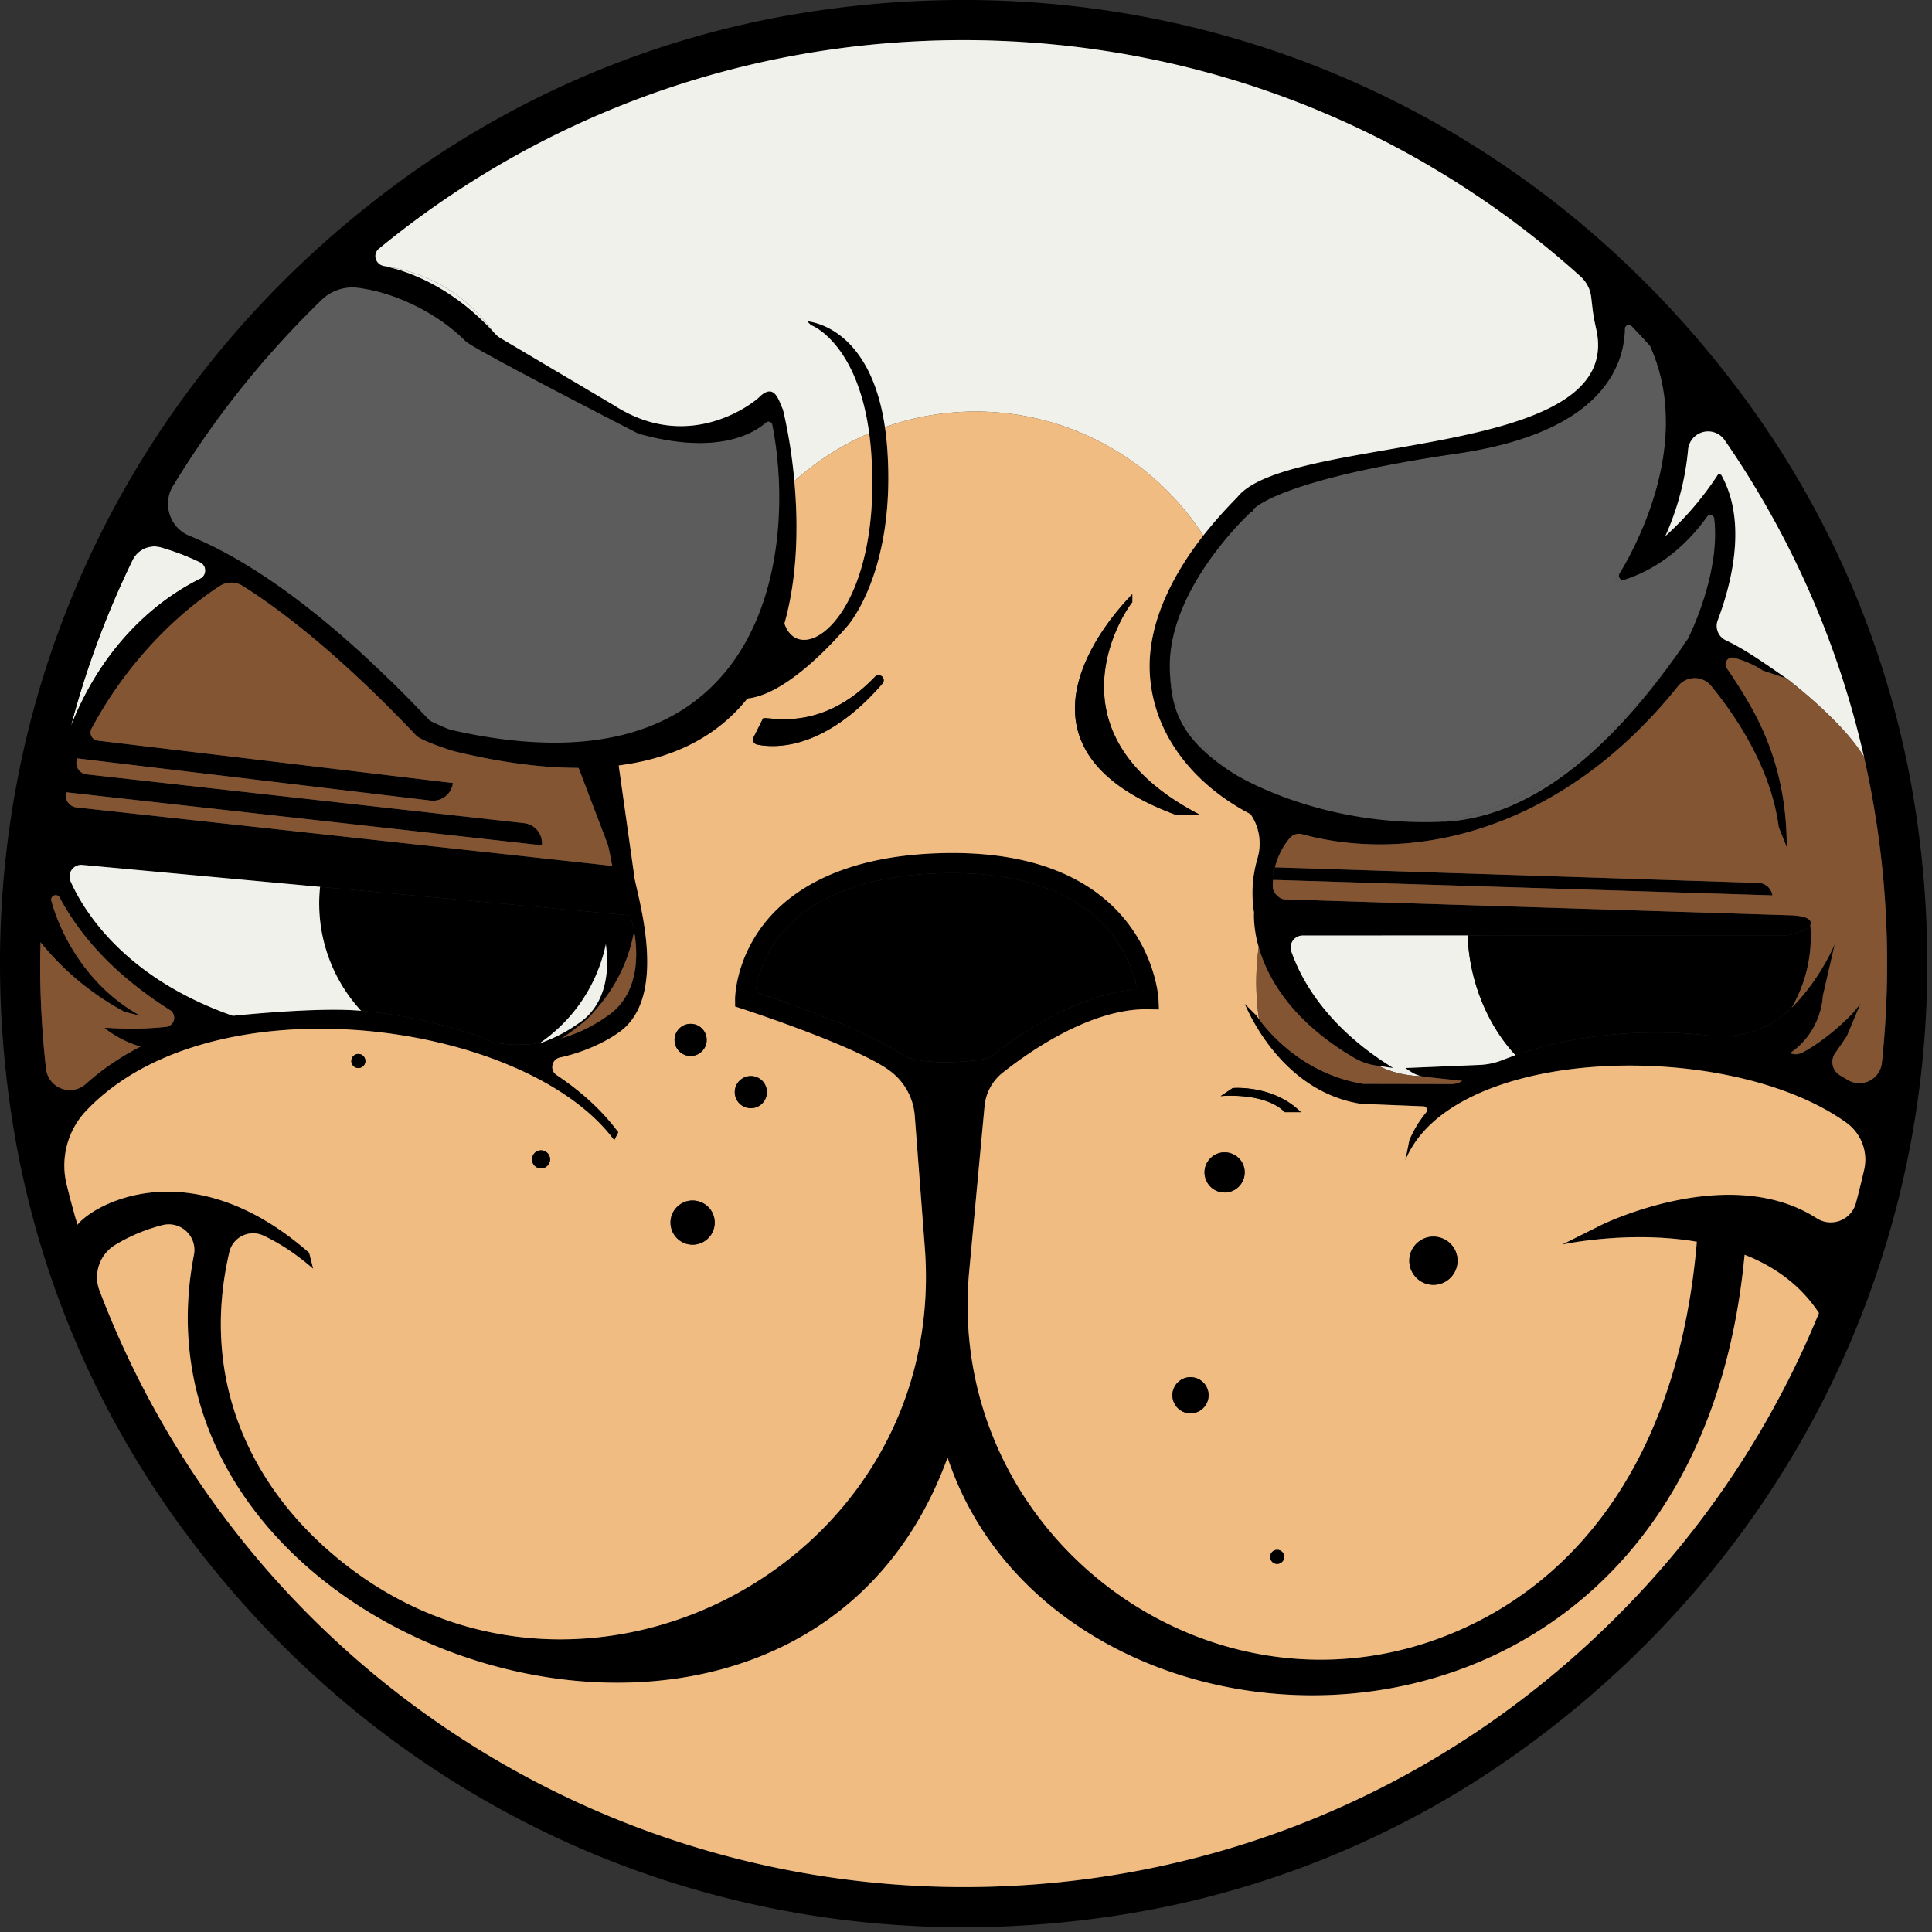 <svg xmlns="http://www.w3.org/2000/svg" xmlns:xlink="http://www.w3.org/1999/xlink" width="128" height="128" xmlns:v="https://vecta.io/nano"><rect width="100%" height="100%" fill="#333333" stroke="none"/><g transform="matrix(.119 0 0 .119 -.253 -.477)"><path d="M113.582 326.234c-17.235 8.472-50.61 30.335-70.796 79.112l-1.207 2.973a506.48 506.48 0 0 1 34.336-92.525 13.496 13.496 0 0 1 15.782-7.086 138.481 138.481 0 0 1 21.818 8.293 5.13 5.13 0 0 1 .067 9.232z" fill="#eff1ea"/><path d="M957.03 299.55v.02 3.31l-.02.87-.41 6.49-.12 1.16-.21 1.75-.18 1.36-1.68 9.31-.4 1.77-.42 1.77-.44 1.72-.76 2.85-.32 1.12-.78 2.62-.52 1.68-1.41 4.24-.44 1.26-.87 2.4-.92 2.42-.68 1.71-.56 1.38-.15.38-.3.71-.41.98-.43.99-.46 1.06-.82 1.82-.31.67-1.09 2.28a1.82 1.82 0 0 1-.19.31c-.01.02-.02.03-.03.05l-2.24 2.97.04.23c-39.65 57.07-84.79 90.15-134.23 98.31-64.54 10.68-114.81-25.69-116.88-27.21a.564.564 0 0 1-.06-.04c-22.04-15.98-33.78-34.83-34.89-56.02-2.44-45.85 44.91-89.01 45.38-89.44l.67-.13.4-1.1c1.9-2.05 18.89-17.25 113.38-31.05 43.32-6.3 72.09-20.56 85.5-42.33l.58-.96c.19-.32.37-.64.55-.96l.53-.96a31.24 31.24 0 0 0 .73-1.4l.91-1.92.28-.62q.3-.675.57-1.35l.15-.38c.15-.37.29-.75.43-1.12q.48-1.29.87-2.55c.1-.31.19-.61.27-.91.21-.7.39-1.38.56-2.06l.32-1.37a50.47 50.47 0 0 0 1.1-7.72l.09-1.87.02-.88v-.03a51.464 51.464 0 0 0-.24-5.78q1.98 2.025 3.92 4.06a.035.035 0 0 0 .02.01c.06.05.11.11.17.17.02.02.04.05.06.07.01.01.02.02.02.03.02.01.02.03.03.04l1.05 1.09 1.96 2.06 1.46 1.54 2.1 2.27 1.67 1.83 1.66 1.83a.01.01 0 0 0 .01.01c.06.06.11.13.17.19a2.647 2.647 0 0 1 .11.25.536.536 0 0 1 .05.11l.5 1.14q.255.57.48 1.14l.55 1.33a34.6 34.6 0 0 1 .65 1.69l.42 1.12.79 2.25a82.82 82.82 0 0 1 1.39 4.49l.72 2.66.16.68c.01.03.01.05.02.08a49.79 49.79 0 0 1 .5 2.12c.1.44.2.88.28 1.32.07.3.14.6.19.91l.26 1.34c.09.45.17.89.24 1.33l.38 2.41.14.97a124.18 124.18 0 0 1 .53 4.59 118.36 118.36 0 0 1 .36 5.29l.09 2.62a121.3 121.3 0 0 1-.07 7.64l-.08 1.63-.14 2.2a142.19 142.19 0 0 1-.92 8.65v.01l-.31 2.12q-.495 3.18-1.11 6.28v.01c-.33 1.64-.67 3.26-1.06 4.87l-.45 1.89a154.92 154.92 0 0 1-1.4 5.26 55.45 55.45 0 0 1-.55 1.95q-.345 1.185-.72 2.37-.825 2.64-1.7 5.19l-.59 1.68-.64 1.77-1.31 3.45c-.21.56-.43 1.12-.66 1.67-.09.22-.17.45-.27.68l-.27.67c-.04.1-.08.2-.13.3-.04.11-.09.22-.14.34l-1.09 2.58c-.48 1.14-.97 2.25-1.47 3.34l-.68 1.48a59.04 59.04 0 0 1-.65 1.39l-.15.32q-.27.57-.54 1.14l-.54 1.12q-.06.12-.12.24c-.73 1.5-1.46 2.94-2.17 4.29-.43.85-.87 1.66-1.29 2.44l-1.23 2.25-.78 1.39a.215.215 0 0 1-.04.06l-1.06 1.84a.037.037 0 0 1-.01.03q-.405.69-.78 1.32l-.18.29-.4.66c-1.93 3.18-3.14 4.92-3.14 4.92a40.038 40.038 0 0 0 5.24-1.27.06.06 0 0 0 .04-.01 59.06 59.06 0 0 0 2.08-.66c.91-.31 1.9-.66 2.95-1.08a17.86 17.86 0 0 0 .83-.33l.86-.35.88-.37.92-.4a57.78 57.78 0 0 0 2.16-1.02c.22-.1.43-.21.65-.32a61.45 61.45 0 0 0 1.98-1 77.15 77.15 0 0 0 3.11-1.72 86.21 86.21 0 0 0 3.23-1.99l1.1-.72 2.24-1.53a26.76 26.76 0 0 0 1.13-.82l2.29-1.73 1.15-.92q.585-.465 1.17-.96 1.815-1.515 3.65-3.21l1.36-1.29a42.44 42.44 0 0 0 1.36-1.33q.75-.75 1.5-1.53l1.23-1.31 1.36-1.49 1.25-1.43a1.065 1.065 0 0 1 .1-.12l1.35-1.61a57.51 57.51 0 0 0 1.34-1.67l.81-1.04.8-1.06a27.04 27.04 0 0 0 .8-1.07 47.45 47.45 0 0 0 .83-1.14q1.56-2.19 3.09-4.56a57.68 57.68 0 0 1 .94 5.59c.02.14.03.28.05.41l.11.96c.1.99.17 1.97.22 2.97.03.34.04.68.06 1.02 0 .05.01.11.01.16l.04 1.37zM252.916 410.309c-1.833-.648-9.254-3.867-11.423-4.985-78.285-82.755-129.856-104.328-155.228-109.625a515.824 515.824 0 0 1 88.813-118.745c4.426-4.449 8.964-8.786 13.546-13.033 20.767-1.99 52.287 9.568 72.808 30.089 4.471 4.471 96.123 51.415 96.123 51.415 55.886 15.648 73.389-8.807 73.769-8.942 15.648 71.534 4.806 240.263-178.409 173.827z" fill="#5c5c5c"/><g fill="#eff1ea"><path d="M215.741 152.073a5.415 5.415 0 0 1-4.627-5.432 5.714 5.714 0 0 0 4.627 5.432zm64.604 39.924a9.283 9.283 0 0 1-1.324-.99 11.705 11.705 0 0 0 1.324.99z"/><path d="M279.021 191.007a12.187 12.187 0 0 1-2.23-2.274 27.18 27.18 0 0 0 2.23 2.274zm547.215-76.825q9.724 6.572 19.157 13.636-9.455-7.076-19.157-13.636zm61.809 55.573a18.723 18.723 0 0 0-5.834-11.691l5.141 4.672.693 7.019z"/></g><path d="M213.68 151.2c-.06-.03-.1-.07-.15-.09a.76.76 0 0 0 .11.08c.04.03.08.05.12.08-.02-.02-.05-.04-.08-.07zm-.73-.56h-.01c.01.01.01.02.02.02 0-.01-.01-.01-.01-.02zm-.58-.62l-.23-.29c.071.113.151.22.24.32.001-.011-.002-.022-.01-.03zm1.31 1.18c-.06-.03-.1-.07-.15-.09a.76.76 0 0 0 .11.08c.04.03.08.05.12.08-.02-.02-.05-.04-.08-.07zm-.73-.56h-.01c.01.01.01.02.02.02 0-.01-.01-.01-.01-.02zm-.58-.62l-.23-.29c.071.113.151.22.24.32.001-.011-.002-.022-.01-.03zm1.31 1.18c-.06-.03-.1-.07-.15-.09.034.03.071.057.11.08.04.03.08.05.12.08-.02-.02-.05-.04-.08-.07zm-.73-.56h-.01c.01.01.01.02.02.02 0-.01-.01-.01-.01-.02zm-.58-.62l-.23-.29c.071.113.151.22.24.32.001-.011-.002-.022-.01-.03zm1.31 1.18c-.06-.03-.1-.07-.15-.09.034.03.071.057.11.08.04.03.08.05.12.08-.02-.02-.05-.04-.08-.07zm-.73-.56h-.01c.01.01.01.02.02.02 0-.01-.01-.01-.01-.02zm-.58-.62l-.23-.29c.071.113.151.22.24.32.001-.011-.002-.022-.01-.03zm1.31 1.18c-.06-.03-.1-.07-.15-.09a.76.76 0 0 0 .11.08c.04.03.08.05.12.08-.02-.02-.05-.04-.08-.07zm-.73-.56h-.01c.01.01.01.02.02.02 0-.01-.01-.01-.01-.02zm-.58-.62l-.23-.29c.071.113.151.22.24.32.001-.011-.002-.022-.01-.03zm-1.23-2.88v.01h.01zm2.54 4.06c-.06-.03-.1-.07-.15-.09a.76.76 0 0 0 .11.08c.04.03.08.05.12.08-.02-.02-.05-.04-.08-.07zm-.74-.56c.01.01.01.02.02.02 0-.01-.01-.01-.01-.02zm-.8-.91c.071.113.151.22.24.32.001-.011-.002-.022-.01-.03l-.23-.29zm-1-2.62v.03l.01.01v-.02c0-.01-.01-.02-.01-.03zm856.48 301.98c-12.923-78.606-43.796-153.174-90.22-217.91C854.96 60.53 654.49-22.51 447.22 11.51c-78.608 12.917-153.177 43.791-217.91 90.22C58.66 224.16-24.39 424.64 9.63 631.91a518.07 518.07 0 0 0 90.23 217.91c122.43 170.65 322.9 253.69 530.17 219.67a517.94 517.94 0 0 0 217.91-90.22c170.65-122.43 253.7-322.91 219.68-530.18zM899.35 213.24c.19-.32.37-.64.55-.96l.53-.96a31.24 31.24 0 0 0 .73-1.4l.61-1.29.3-.63.28-.62a38.81 38.81 0 0 0 .57-1.35l.15-.38c.15-.37.29-.75.43-1.12.32-.86.61-1.71.87-2.55.1-.31.19-.61.27-.91.21-.7.39-1.38.56-2.06l.32-1.37.25-1.28c.11-.5.18-.96.25-1.43a6.45 6.45 0 0 0 .13-.83c.09-.54.16-1.07.22-1.59.07-.54.12-1.07.16-1.61l.09-.98.09-1.87.02-.88v-.03c.029-1.884 2.216-2.906 3.68-1.72.005.005.012.009.02.01.06.05.11.11.17.17.02.02.04.05.06.07.01.01.02.02.02.03.02.01.02.03.03.04l1.05 1.09 1.96 2.06 1.46 1.54 2.1 2.27 1.67 1.83 1.6 1.74c.022.028.042.058.06.09.116.148.21.296.29.45a.56.56 0 0 1 .05.08v.03l.5 1.14a27.21 27.21 0 0 1 .48 1.14l.55 1.33.21.57.44 1.12.42 1.12.79 2.25c.5 1.5.96 2.99 1.39 4.49l.72 2.66a8.23 8.23 0 0 1 .16.68c.01.03.01.05.02.08a49.79 49.79 0 0 1 .5 2.12c.1.44.2.88.28 1.32.07.3.14.6.19.91l.03.19.23 1.15c.09.45.17.89.24 1.33.14.8.26 1.61.38 2.41l.14.97a38.67 38.67 0 0 1 .27 2.05l.13 1.21c.05.44.1.89.13 1.33l.18 2a91.16 91.16 0 0 1 .18 3.29 57.17 57.17 0 0 1 .09 2.62 113.36 113.36 0 0 1 .02 5.2l-.06 1.88-.03.56-.08 1.63a52.83 52.83 0 0 1-.14 2.2c-.03.59-.08 1.17-.13 1.76l-.25 2.61-.54 4.28v.01a49.52 49.52 0 0 1-.31 2.12c-.05.43-.12.86-.2 1.28-.04.29-.09.56-.13.83l-.45 2.52-.33 1.65v.01c-.33 1.64-.67 3.26-1.06 4.87l-.45 1.89-.46 1.87-.72 2.64-.22.75c-.17.66-.36 1.31-.55 1.95l-.72 2.37-1.7 5.19-.59 1.68-.64 1.77-1.31 3.45c-.21.56-.43 1.12-.66 1.67-.09.22-.17.45-.27.68l-.27.67c-.04.1-.08.2-.13.3-.04.11-.09.22-.14.34-.15.37-.31.74-.47 1.11l-.62 1.47c-.48 1.14-.97 2.25-1.47 3.34-.13.31-.27.61-.41.91l-.27.57-.45.99c-.07.14-.13.27-.2.4l-.15.32-.2.44a15.13 15.13 0 0 1-.34.7l-.54 1.12-.12.24c-.73 1.5-1.46 2.94-2.17 4.29-.43.85-.87 1.66-1.29 2.44l-1.23 2.25-.78 1.39c-.01.022-.023.042-.04.06-.35.65-.71 1.26-1.06 1.84.001.011-.002.022-.01.03l-.78 1.32-.18.29-.4.66a3.11 3.11 0 0 1-.14.25c-.976 1.624.362 3.656 2.24 3.4.014.001.028-.002.04-.01a1.09 1.09 0 0 0 .31-.08c.55-.17 1.15-.36 1.77-.58.91-.31 1.9-.66 2.95-1.08.27-.1.55-.21.83-.33l.86-.35.88-.37.92-.4c.69-.31 1.42-.65 2.16-1.02.22-.1.43-.21.65-.32l1.98-1c1.01-.53 2.05-1.1 3.11-1.72s2.13-1.28 3.23-1.99l1.1-.72a26.6 26.6 0 0 0 .96-.63l1.28-.9a26.76 26.76 0 0 0 1.13-.82c.76-.54 1.52-1.12 2.29-1.73l1.15-.92c.39-.31.78-.63 1.17-.96 1.21-1.01 2.427-2.08 3.65-3.21l1.36-1.29c.46-.43.91-.88 1.36-1.33l1.5-1.53 1.23-1.31 1.36-1.49 1.25-1.43c.03-.042.064-.082.1-.12l1.35-1.61 1.34-1.67.81-1.04.8-1.06.8-1.07.79-1.1c.02-.02.02-.04.04-.04 1.199-1.614 3.752-.961 4.03 1.03.02.14.03.28.05.41l.11.96c.1.99.17 1.97.22 2.97.03.34.04.68.06 1.02 0 .05.01.11.01.16.02.46.04.93.04 1.37v.02a60.88 60.88 0 0 1 0 3.31c0 .29 0 .58-.02.87-.05 2.17-.2 4.33-.41 6.49l-.12 1.16c-.06.58-.13 1.17-.21 1.75-.05.45-.11.91-.18 1.36a119.65 119.65 0 0 1-1.68 9.31l-.4 1.77-.42 1.77-.44 1.72-.46 1.71-.3 1.14-.32 1.12-.78 2.62-.52 1.68-1.41 4.24c-.14.43-.29.84-.44 1.26l-.87 2.4-.43 1.15-.49 1.27-.68 1.71-.56 1.38-.15.38-.3.71-.41.98-.43.99-.46 1.06-.82 1.82-.31.67-1.09 2.28a1.82 1.82 0 0 1-.19.31c-.01.02-.02.03-.03.05l-2.24 2.97.04.23c-1.22 1.79-2.48 3.55-3.73 5.3-38.72 54.18-81.99 90.96-130.5 93.01-67.85 2.89-113.54-25.1-116.76-27.14-.05-.03-.09-.05-.12-.07a.56.56 0 0 1-.06-.04c-28.99-18.95-33.78-34.83-34.89-56.02-2.439-45.85 44.911-89.01 45.381-89.44l.67-.13.4-1.1c1.9-2.05 18.89-17.25 113.38-31.05 43.32-6.3 72.09-20.56 85.5-42.33l.58-.96zM98.19 274.92a1.7 1.7 0 0 1 .09-.14 4.55 4.55 0 0 0 .17-.3c.2-.34.41-.67.62-1l.63-1.01c.06-.11.12-.22.19-.33l.21-.34c.05-.09.11-.18.16-.27l.24-.4 3.45-5.52 1.05-1.64 1.45-2.23 2.21-3.39 2.09-3.14 3.19-4.71 1.52-2.21.57-.82 1.88-2.68c.26-.38.53-.75.8-1.13l1.6-2.25 1.62-2.24c0-.01.01-.01.02-.02.06-.09.12-.17.18-.26a55.93 55.93 0 0 1 1.19-1.63c.13-.19.27-.39.42-.57.02-.02.03-.04.05-.06.02-.03.04-.05.06-.08l.76-1.03.75-1 1.74-2.34 3.81-5.01c.05-.06.1-.13.15-.19l1.37-1.76a16.53 16.53 0 0 1 .54-.69c.08-.1.16-.21.24-.31.03-.03.05-.07.08-.1a1.58 1.58 0 0 1 .12-.15c.061-.091.128-.178.2-.26.31-.42.64-.83.97-1.24l1.47-1.84 2.28-2.84 4.62-5.63 2.35-2.79 1.11-1.33.29-.34 2.58-3.03c.18-.22.36-.41.55-.62l.07-.07c.014-.022.03-.043.05-.06.03-.03.06-.07.09-.1l5.05-5.74 1.19-1.32 5.5-6.01c.15-.16.29-.32.42-.45l2.12-2.26 1.06-1.12 1.07-1.11 1.18-1.25 1.79-1.86.62-.63 2.2-2.25 2.84-2.87 3.03-3.02c.03-.03.07-.06.1-.09l1.82-1.77c.06-.06.12-.12.19-.18l.35-.34.21-.21c.12-.13.25-.26.38-.38.044-.046.091-.09.14-.13.01 0 .01-.01.02-.01.01-.02.03-.03.04-.04a24.95 24.95 0 0 1 19.05-6.67h.06l1.01.1c.04 0 .09.02.13.02 1.2.15 2.41.34 3.64.56.07.01.15.03.22.04a5.85 5.85 0 0 1 .41.07l1.59.31a16.84 16.84 0 0 1 .69.14c.011-.001.022.002.03.01l.15.03c.011-.001.022.002.03.01.034.002.068.009.1.02.03 0 .05.01.08.01.5.08.99.2 1.51.32 2.2.5 4.42 1.11 6.66 1.8l2.26.73c.11.04.22.07.33.11.65.21 1.28.42 1.93.67l1.87.68.39.15 2.26.89.01.01c.42.15.83.33 1.26.51a28.9 28.9 0 0 1 .82.35l.81.36 1.98.89 1.96.92 2.17 1.09 1.74.9c.05.03.11.06.16.09l1.76.97a63.23 63.23 0 0 1 1.79 1.02c.045.019.089.043.13.07l.21.12 1.35.81c.28.16.56.33.83.51.44.26.88.54 1.32.81.021.02.044.037.07.05a2.27 2.27 0 0 1 .2.13l1.62 1.05c.008.001.015.005.02.01l1.83 1.23.02.02c.62.42 1.22.86 1.82 1.29.1.08.2.15.31.23l.3.22c.39.28.78.57 1.17.87l.48.37 2 1.58a3.65 3.65 0 0 1 .29.24c.01.01.02.02.03.02l1.31 1.08a35.96 35.96 0 0 1 .69.59c.39.32.76.66 1.14 1 .33.28.65.58.97.87.01.02.03.03.04.04.45.4.89.81 1.33 1.23l.12.12c.09.08.17.16.26.25.46.43.91.87 1.35 1.31a4.26 4.26 0 0 0 .49.4c.09.07.18.14.29.21a5.01 5.01 0 0 0 .34.24 1.4 1.4 0 0 0 .18.12 2.14 2.14 0 0 1 .19.13c.008.001.015.004.02.01l.66.43.62.38c.16.11.33.21.51.32s.37.23.57.34l1 .6.15.09.95.55c.09.06.19.11.29.17l4.27 2.43c.1.05.19.09.29.15l.29.15.92.52 2.06 1.13c.35.2.71.39 1.07.59l1.8.99 1.49.81c.02.01.03.02.05.03l.33.18 1.65.89 1.87 1.01 6.24 3.35c.22.13.45.25.68.36l2.01 1.08 1.1.57 2.12 1.13 4.28 2.26 1.32.7.86.45 2.43 1.28 2.44 1.3 1.71.88 2.2 1.15 4.39 2.3 1.09.57 1.29.69 7.28 3.77c.35.19.7.36 1.04.54l4.09 2.13 1.87.97 1.09.56.75.41 5.72 2.95.87.44.86.44c.28.15.56.29.84.43l.39.21 1.23.63.78.4h.01l1.51.79 1 .53 4.17 2.13 1.18.6c.019.019.043.033.07.04a27.47 27.47 0 0 0 .92.47c.16.09.31.16.46.24l.83.43.73.38h.01c.2.11.42.22.6.31l.69.35.45.23.06.03c.03.02.07.03.1.05.018.011.039.018.06.02h.01c.01 0 .01.01.02.01.04.02.08.03.13.05a141.37 141.37 0 0 0 4.77 1.24c.13.04.26.07.39.1l2.02.48a.84.84 0 0 0 .15.04c.29.06.56.13.85.2l3.62.78a1.61 1.61 0 0 1 .31.04l1.65.31.34.06a93.43 93.43 0 0 0 4.34.72c.03 0 .06.01.09.01l2.09.29a86.07 86.07 0 0 0 4.01.44l1.96.17c4.315.344 8.65.381 12.97.11a10.8 10.8 0 0 0 .59-.05h.04c.03.002.061-.002.09-.01l1.39-.12c.89-.08 1.75-.17 2.6-.28l2.02-.29 2.14-.38a41.1 41.1 0 0 0 2.05-.43c.28-.06.55-.12.82-.19l1.13-.28 1.08-.3c.05-.01.11-.03.16-.04.061-.012.121-.029.18-.05l.32-.09c.04-.01.08-.02.11-.03l.53-.17a60.61 60.61 0 0 0 2.49-.83 41.13 41.13 0 0 0 1.18-.44c.19-.08.38-.15.56-.22a9 9 0 0 1 .55-.23l1.07-.46c.17-.07.34-.15.51-.23l.51-.24c.26-.12.52-.25.78-.38l.72-.36a15.06 15.06 0 0 0 .69-.37c.25-.13.5-.27.74-.4l1.12-.66 1.53-.99.47-.32.88-.63c.08-.06.15-.12.22-.17a2.26 2.26 0 0 1 .19-.14c.13-.11.26-.21.39-.31l.3-.24c.038-.03.078-.057.12-.08.049-.037.095-.078.14-.12a4.78 4.78 0 0 1 .36-.3c.05-.04.09-.08.14-.12.09-.07.17-.14.26-.21 1.265-1.125 3.274-.489 3.66 1.16 0 .02.01.03.01.05s.01.05.01.07c.051.201.091.405.12.61l.11.62.27 1.37c.011.098.028.194.05.29l.28 1.69c.25 1.41.47 2.84.67 4.27.07.31.11.65.16.96 10.62 74.48-13.46 198.17-180.91 159.9-1.66-.38-7.49-3.06-10.4-4.47a.9.9 0 0 1-.22-.11.24.24 0 0 1-.07-.04c-.154-.062-.304-.132-.45-.21-.028-.01-.052-.027-.07-.05-.01 0-.02-.01-.03-.02-.01 0-.02-.01-.03-.02-.05-.02-.11-.07-.16-.09-.046-.038-.089-.077-.13-.12a1.23 1.23 0 0 1-.11-.12l-11.14-11.54-2.99-3.02-1.75-1.75-1.74-1.73-1.61-1.59-1.33-1.3c-.22-.21-.44-.43-.66-.65s-.45-.43-.67-.64l-13.19-12.53-4.79-4.38-1.58-1.42-1.57-1.4-3.11-2.75-2.73-2.39c-.16-.13-.31-.26-.46-.39l-3.16-2.71-2.08-1.76-3.29-2.75-1.63-1.34c-.062-.043-.122-.09-.18-.14l-2.77-2.26-5.82-4.61-2.79-2.16-2.8-2.13-2.74-2.05-1.84-1.35-.88-.64-1.81-1.31-1.81-1.28-1.69-1.21-1.3-.9-.65-.44c-1.07-.76-2.17-1.48-3.22-2.19l-1.25-.86h-.01l-1.26-.82-1.23-.83-1.24-.8-1.22-.79c-.41-.27-.82-.52-1.23-.78l-1.21-.76-1.21-.76-2.34-1.44-2.44-1.46-4.63-2.69-1.69-.95-1.68-.92-1.67-.91-1.64-.87-3.2-1.64-.58-.31-.47-.24c-.02-.01-.05-.02-.07-.03-.03-.01-.05-.03-.08-.04l-.3-.15c-.07-.03-.14-.07-.2-.1s-.13-.06-.19-.09l-.7-.34c-.13-.07-.27-.13-.4-.2s-.27-.13-.4-.19l-.79-.38c-.53-.26-1.06-.5-1.57-.74l-1.55-.72-1.51-.68a171.54 171.54 0 0 0-5.83-2.48c-10.752-4.375-15.24-17.181-9.57-27.31.01-.03.03-.05.04-.08.011-.025.025-.048.041-.07zM353.4 514.84c.11.29.18.6.27.91.24.92.49 1.88.69 2.84.02.05.02.07.04.11l.72 3.51v.03c3.15 17.39.8 37.46-15.58 47.88-7.587 5.359-16.021 9.402-24.95 11.96h-.02c-2.873.864-5.79 1.572-8.74 2.12h-.02c-1.41.27-2.84.52-4.32.7l-.01.01-.01-.01c-5.69.766-11.446.924-17.17.47a80.49 80.49 0 0 1-5.77-.7l-.78-.13c-.03.002-.061-.002-.09-.01a1.67 1.67 0 0 1-.18-.05c-.029-.011-.059-.021-.09-.03-.016-.015-.038-.023-.06-.02-2.86-1.17-5.754-2.28-8.68-3.33-12.02-4.322-24.348-7.731-36.88-10.2-3.06-.6-6.13-1.16-9.23-1.67-6.4-1.06-12.88-1.86-19.36-2.46-24.39-2.26-71.4 2.79-71.4 2.79-59.35-20.77-82.53-57.25-90.38-74.89-2.017-4.56 1.627-9.603 6.59-9.12l132.34 12.21 160.44 14.8h.01l10.76.98a2.25 2.25 0 0 1 1.86 1.3zM75.92 315.8c2.854-5.867 9.498-8.852 15.78-7.09 7.494 2.144 14.793 4.917 21.82 8.29 3.867 1.844 3.903 7.336.06 9.23-17.23 8.48-50.61 30.34-70.79 79.12-.43 1-.83 1.99-1.21 2.97 8.407-31.885 19.908-62.872 34.34-92.52zM38.85 445.18l.02-.09 264.95 29.55a13.46 13.46 0 0 0 .06-1.25c-.013-5.686-4.29-10.457-9.94-11.09L50.32 435.12c-4.232-.476-6.826-4.878-5.19-8.81l.03-.06 196.69 23.47c.159.023.319.037.48.04.12.01.23.02.35.02.116.016.233.023.35.02.06.008.12.012.18.01.08 0 .16-.01.24-.01.067.002.134-.001.2-.01.03.002.061-.002.09-.01.08 0 .16-.01.24-.01s.16-.01.24-.01l.45-.06c.195-.02.388-.05.58-.09a8.31 8.31 0 0 0 .94-.2c.1-.03.21-.07.31-.11.008-.001.015-.004.02-.01a2.48 2.48 0 0 0 .29-.11c.088-.022.175-.049.26-.08s.17-.06.26-.1a14.05 14.05 0 0 0 1.11-.52c.1-.05.18-.1.27-.15.11-.06.23-.13.34-.2.117-.067.231-.141.34-.22a4.66 4.66 0 0 0 .51-.36 1.74 1.74 0 0 0 .22-.18c.22-.17.43-.35.64-.54.401-.373.776-.774 1.12-1.2a10.54 10.54 0 0 0 1.53-2.51c.08-.18.81-1.604.87-3.169l-2.46-.291-195.29-23.32c-3.171-.39-4.964-3.841-3.46-6.66l.04-.04c24.19-45.11 56.92-70.01 71.34-79.36 3.874-2.533 8.871-2.568 12.78-.09 36.91 23.36 73.12 58.46 96.66 83.36 2.62 2.77 18.87 8.18 21.17 8.74l2.9.69 2.86.66 5.54 1.22 2.72.56 2.7.54 4.15.79 2.5.45 2.18.38 2.16.36 4.26.65c1.43.23 2.84.43 4.25.61l.7.1 3.86.48c.15.01.3.02.44.04l4.05.45 3.13.3 3.09.26 1.02.07 2.42.15c.87.07 1.74.12 2.59.16l5.73.23.83.02c.48.02.96.03 1.44.03l1.52.01c.08.008.16.012.24.01h.08a.33.33 0 0 0 .14 0c.008.01.022.01.03 0 .03.01.03.01.04 0 .03.01.03.01.04 0 .028.01.042.01.05 0a2.25 2.25 0 0 1 2.02 1.33l15.65 41.07c.019.049.036.099.05.15.05.15.1.35.17.58.01.02.02.03.02.05.02.06.03.13.05.2l.09.34c.18.7.38 1.59.59 2.6.06.25.11.5.16.76l.67 3.36.23 1.19a2.25 2.25 0 0 1-2.46 2.61L44.75 453.54c-4.077-.452-6.84-4.368-5.9-8.36zM27.76 599.07a526.44 526.44 0 0 1-3.28-58.57l.01-3 .03-2.99c.073-1.999 2.526-2.913 3.89-1.45 1.02 1.18 2.08 2.37 3.2 3.57l1.34 1.42 2.17 2.23 2.52 2.48c.011.012.025.023.04.03l1.77 1.67 1.84 1.67 1.05.94c.36.32.72.63 1.09.94l.96.83.97.82 2.01 1.65c.13.11.26.21.39.32l1.18.93a15.31 15.31 0 0 0 .64.49 102.85 102.85 0 0 0 1.99 1.51l2.75 2.01c.106.098.22.189.34.27l2.48 1.72c.17.12.33.25.5.36a42.46 42.46 0 0 0 1.4.93l1.32.86c.06.04.11.08.17.12a67.52 67.52 0 0 0 2.28 1.45l1.3.8 1.58.97c1.19.72 2.41 1.42 3.65 2.12l1.81 1a1.68 1.68 0 0 0 .56.22l8.65 2.17c-28.12-15.36-43.88-43.03-49.65-64.04-.748-2.887 3.269-4.433 4.65-1.79 10.4 19.6 28.82 42.05 61.34 62.59 4.1 2.561 2.665 8.858-2.14 9.39-10.658 1.101-21.39 1.288-32.08.56h-2.24c.03.02.07.05.14.1.06.05.16.12.27.21.042.03.083.064.12.1.07.06.16.12.25.19.01.01.02.01.03.02.15.11.31.25.5.39.09.08.2.15.31.23.09.07.19.14.29.21.06.05.12.09.18.14a57.56 57.56 0 0 0 10.04 5.85c.37.17.74.33 1.12.49.36.17.74.32 1.12.47a26.85 26.85 0 0 0 .95.38c.01.01.02.01.03.02a2.24 2.24 0 0 1 .28 4.03l-2.47 1.4-1.81 1.06-1.97 1.2c-.27.15-.54.32-.8.49-.23.14-.45.28-.68.43-.37.22-.74.46-1.1.7l-1.48.97-.62.43-.82.54c-.55.36-1.09.74-1.62 1.12l-.8.58c-.063.057-.133.104-.21.14-.27.18-.54.38-.81.57-.23.16-.46.32-.68.49l-1.09.82a39.78 39.78 0 0 0-1.08.84l-1.99 1.56c-.21.16-.42.32-.62.5a23.71 23.71 0 0 0-1.12.92 1.74 1.74 0 0 0-.22.18c-.47.38-.93.77-1.38 1.17-.82.69-1.63 1.41-2.43 2.13-8.018 7.418-21.065 2.582-22.31-8.27zm874.41 304.98c-98.02 98.04-228.66 151.6-367.43 150.58-212.365-1.77-401.877-133.69-477.27-332.23a21.04 21.04 0 0 1 9.03-25.44c8.138-4.895 16.952-8.564 26.16-10.89 10.129-2.508 19.435 6.35 17.43 16.59l-.64 3.48c-.56 3.23-1.036 6.44-1.43 9.63l-.22 1.85c-.06.49-.11.99-.16 1.48-.13 1.18-.24 2.37-.34 3.55l-.32 4.36-.14 2.71-.12 3.2-.05 2.19-.02 2.67.03 3.15.07 2.62.08 2.08.04.82c0 .14.01.28.02.42l.08 1.42c.01.18.02.36.04.55l.17 2.37c.13 1.76.29 3.5.48 5.24l.36 3.05.41 3.03v.01l.47 3.01.65 3.66.31 1.66.82 3.9.36 1.59.86 3.53.43 1.67c.14.56.29 1.11.45 1.67.09.35.19.69.29 1.04l.87 2.95a6.85 6.85 0 0 0 .18.6l.81 2.57.25.78 1.02 3 1.17 3.24.72 1.9.86 2.2 1.86 4.46c.23.55.48 1.1.73 1.65a24.96 24.96 0 0 0 .4.91l1.18 2.54c.2.45.41.89.63 1.33l.65 1.34 1.33 2.64a163.03 163.03 0 0 0 4.23 7.8l1.16 1.99.5.85 1.37 2.25 1.04 1.67 1.07 1.67 1.85 2.81.33.49 1.89 2.75c.19.28.39.56.59.84l1.03 1.44 1.05 1.43.8 1.09c1.84 2.47 3.736 4.897 5.69 7.28l1.69 2.05.87 1.01c.29.33.57.67.85 1l3.53 3.98c1.63 1.8 3.297 3.573 5 5.32l2.36 2.4c1.7 1.7 3.43 3.37 5.19 5.01l1.36 1.26c4.04 3.73 8.23 7.32 12.57 10.77l2.27 1.8c.21.17.43.34.64.5l.64.49 1.73 1.32 3.27 2.42 3.31 2.37 1.59 1.11 1.94 1.33a215.54 215.54 0 0 0 5.71 3.76l2.76 1.74 3.07 1.88 1.98 1.18 2.24 1.31 1.47.84 1.89 1.07 1.76.97a46.79 46.79 0 0 0 1.38.75c7.17 3.88 14.527 7.433 22.07 10.66l3.81 1.59c1 .42 2 .82 3 1.21l2.02.79c.67.27 1.35.53 2.03.78l4.07 1.5 4.1 1.44 4.12 1.38 2.83.9 1.73.54a251.42 251.42 0 0 0 8.8 2.53l3.31.87 2.04.51 5.37 1.28 2.69.59 1.9.4 2.41.49 1.65.32c.77.16 1.54.31 2.31.44l1.47.27 2.23.38a226.87 226.87 0 0 0 8.92 1.35c.69.1 1.39.18 2.09.27a253.58 253.58 0 0 0 15.2 1.46l2.59.15 4.13.19a6.77 6.77 0 0 0 .45.02l3.59.11c.15.01.3.01.45.01l2.27.03c1.93.03 3.86.03 5.78-.01.42 0 .84-.01 1.27-.02.03.01.03.01.04 0h.01c.03.01.03.01.04 0 .01.01.02.01.04 0 .028.01.042.01.05 0h.01a.81.81 0 0 0 .22 0 206.56 206.56 0 0 0 6.58-.22c.72-.02 1.43-.08 2.14-.11a2.7 2.7 0 0 0 .4-.03c.008.01.022.01.03 0a34.74 34.74 0 0 0 1.44-.09c.11 0 .22-.01.32-.02.77-.04 1.53-.1 2.3-.16l2.58-.21c.68-.05 1.36-.12 2.04-.19.59-.05 1.19-.11 1.79-.18l1.49-.16c.06 0 .11-.01.16-.01l.61-.08c.46-.04.93-.1 1.39-.16l1.3-.16c.03.002.061-.002.09-.01l2.33-.3 3.46-.52c.26-.03.53-.08.8-.12a56.66 56.66 0 0 0 1.88-.3c.27-.04.53-.1.8-.14l.86-.15 3.52-.64c2.03-.39 4.053-.813 6.07-1.27.39-.08.78-.17 1.16-.26l2.4-.57 1.38-.34c.055-.007.108-.021.16-.04l1.24-.31a1.48 1.48 0 0 0 .28-.08l1.59-.41c.83-.21 1.66-.44 2.48-.68l2.7-.78 3.6-1.1 1.5-.48c.22-.06.44-.13.66-.21a11.52 11.52 0 0 0 .83-.27l1.5-.51a200.2 200.2 0 0 0 6.68-2.43l3.3-1.3c.42-.16.83-.33 1.24-.5.37-.15.74-.31 1.09-.47.13-.05.26-.11.39-.17l.56-.24c.14-.06.29-.13.43-.18l2.02-.89 1.88-.85c.43-.19.85-.38 1.28-.59.38-.17.75-.35 1.13-.53a13.64 13.64 0 0 0 .55-.26c.027-.008.054-.018.08-.03.36-.18.7-.33 1.03-.51l.48-.24 2-1.01c.133-.049.261-.113.38-.19.53-.26 1.06-.53 1.58-.81.38-.19.76-.39 1.13-.59l1.04-.57c.028-.003.053-.018.07-.04l1.95-1.07c.62-.33 1.24-.68 1.85-1.04.34-.19.68-.39 1.02-.59.11-.06.22-.12.33-.19.16-.09.33-.18.49-.28l1.06-.63 2.77-1.7 1.06-.66 1.9-1.23 1.46-.96 2.22-1.5c.67-.45 1.33-.92 1.99-1.39.042-.027.082-.057.12-.09l1.43-1.03c.39-.27.78-.56 1.17-.85a1.46 1.46 0 0 0 .21-.16c.017-.003.032-.014.04-.03.051-.027.098-.06.14-.1.01 0 .03-.01.04-.04.01.01.01.01.02-.01a18.23 18.23 0 0 0 .88-.66c.03 0 .04-.02.06-.04.017-.003.032-.014.04-.03a2 2 0 0 0 .3-.23c1.51-1.13 3-2.29 4.47-3.5l1.8-1.48a53.16 53.16 0 0 0 1.2-1 10.67 10.67 0 0 1 .63-.54 137.39 137.39 0 0 0 5.13-4.58c.54-.49 1.07-.99 1.59-1.5.24-.2.47-.43.7-.66l1.65-1.61c.48-.46.95-.94 1.43-1.42l.9-.92c1.39-1.41 2.753-2.857 4.09-4.34l.5-.56c.19-.2.37-.4.54-.6a13.07 13.07 0 0 0 .62-.7c.16-.16.3-.33.44-.49l2.18-2.54 1.59-1.91 1.9-2.35 1.87-2.4.9-1.18c1.22-1.6 2.41-3.233 3.57-4.9.16-.21.31-.43.46-.65.82-1.16 1.62-2.34 2.41-3.54l1.42-2.16c.06-.09.12-.18.17-.27l1.36-2.18c.14-.21.27-.42.39-.63l.89-1.44 1.26-2.12.9-1.55.89-1.58 1.49-2.68c.24-.42.47-.84.68-1.26l.6-1.12c.07-.108.13-.222.18-.34l1.53-2.98a.2.2 0 0 0 .04-.08l1.25-2.51.55-1.16 1.17-2.51c.024-.029.042-.063.05-.1a3.52 3.52 0 0 0 .18-.4l.63-1.38a142.94 142.94 0 0 0 1.66-3.77l.79-1.88.65-1.58.96-2.4c.734-1.848 3.333-1.892 4.13-.07l.01.01c.01.04.03.06.04.1.03.1.07.19.1.29l.3.78.27.7a36.18 36.18 0 0 0 .51 1.33v.01l.54 1.32.24.64.3.74.49 1.15c.17.44.36.87.54 1.3l.57 1.29a70.81 70.81 0 0 0 1.14 2.55c.05.12.1.25.16.37.25.56.51 1.11.78 1.66l1.39 2.86c.18.38.37.75.56 1.13.69 1.4 1.407 2.78 2.15 4.14l1.04 1.89a51.41 51.41 0 0 0 .91 1.62l1 1.74a24.76 24.76 0 0 0 .57.97l.87 1.45 1.3 2.11 1.1 1.73 1.43 2.2 1.95 2.88 1.19 1.69c.84 1.2 1.7 2.383 2.58 3.55a192.1 192.1 0 0 0 4.81 6.16c.02.032.044.063.07.09l2.54 3.02a33.18 33.18 0 0 0 .77.91l.71.81c.36.43.74.85 1.12 1.27.43.5.88.98 1.32 1.47l1.74 1.88 1.88 1.97c.62.66 1.26 1.31 1.9 1.95a199.43 199.43 0 0 0 7.91 7.49 31.7 31.7 0 0 0 1.06.96c.35.32.72.63 1.09.94l3 2.58a228.26 228.26 0 0 0 6.19 4.97l1.58 1.2 1.59 1.18 1.61 1.19 1.63 1.16 2.64 1.83 1.41.97 1.43.95 5.47 3.49.17.11 1.73 1.06.52.3 1.09.66a163.56 163.56 0 0 0 5.03 2.88l1.26.7c2.32 1.27 4.65 2.49 7.01 3.67l2.1 1.04c.18.09.35.17.52.25l.87.42 1.41.67.66.3 4.33 1.97 1.36.59 2.42 1.03a78.67 78.67 0 0 0 2.12.87 50.84 50.84 0 0 0 1.56.63l1.26.5c.47.19.93.37 1.4.54l1.9.72.66.25c.01.01.01.01.02.01.6.23 1.2.45 1.8.66l.84.3 3.75 1.3 1.49.5 3 .96 1.52.48a11.36 11.36 0 0 0 .77.24c.26.08.52.15.77.22l2.03.61h.01c.034.027.077.041.12.04.47.15.94.28 1.42.41.07.03.144.051.22.06.013.014.033.018.05.01l1.54.43 3.18.86 2.74.69c.69.18 1.39.35 2.08.51l1.36.31 3.18.72 1.2.26 4.82.98 1.89.35 1.08.2c.205.047.412.084.62.11l1.32.22a18.11 18.11 0 0 0 1.02.18l2.39.39c.23.03.45.07.68.1.16.03.32.06.49.08l3.61.52 2.37.31c.21.03.41.06.62.07l1.79.21 2.64.3 2.65.26 6.46.53a2.54 2.54 0 0 1 .38.02l1.89.12 2.38.13a103.54 103.54 0 0 0 3.07.13l1.44.05c.019.01.041.01.06 0 .11.01.21.01.32.01a97.47 97.47 0 0 0 2.96.07l4.18.04 2.14-.01 2.14-.03c4.29-.08 8.587-.277 12.89-.59a50.68 50.68 0 0 0 1.74-.1l.87-.07.88-.08 2.72-.24 3.22-.33 4.94-.61c1.52-.18 3.06-.38 4.58-.63l4.11-.64 3.46-.6 1.39-.26a222.96 222.96 0 0 0 8.68-1.8l2.51-.59 2.41-.6c1.01-.23 1.99-.5 3-.76a215.61 215.61 0 0 0 9.67-2.78 42.84 42.84 0 0 0 1.61-.49l1.59-.53c2.42-.76 4.81-1.59 7.2-2.46l2.48-.9 2.46-.96c1.65-.62 3.29-1.3 4.92-1.97l4.33-1.85 2.11-.93 2.1-.97 1.7-.79c1.25-.58 2.49-1.19 3.73-1.81l1.32-.67 3.98-2.05c.83-.43 1.66-.88 2.49-1.34 2.09-1.14 4.163-2.32 6.22-3.54 1.06-.6 2.08-1.22 3.11-1.87l6.24-3.93 2.05-1.36 5.43-3.76 3.51-2.57 1.5-1.13 2.96-2.3 1.33-1.04c.45-.35.89-.71 1.33-1.08a164.63 164.63 0 0 0 3.57-2.95l1.68-1.43c.42-.35.84-.72 1.26-1.1l.42-.38 1.02-.89a68.89 68.89 0 0 0 1.57-1.41l1.57-1.44c.3-.27.6-.54.89-.83l.67-.64 1-.94c.043-.034.083-.071.12-.11l.93-.89 1.9-1.88c.09-.08.16-.15.25-.23a3.52 3.52 0 0 0 .27-.28l3.44-3.51 3.47-3.69a47.09 47.09 0 0 0 1.51-1.66l.48-.55 1.18-1.31 1.14-1.31.4-.47 3.2-3.78 1.19-1.44 1.76-2.2 1.74-2.24 2.8-3.68 1.34-1.81 1.32-1.84 1.36-1.91 1.32-1.93 1.96-2.88 2.29-3.51 1.51-2.39 1.84-3.03c.56-.87 1.08-1.76 1.57-2.66.69-1.14 1.36-2.28 2.01-3.44a.18.18 0 0 0 .05-.07c.019-.027.033-.058.04-.09.21-.35.42-.71.62-1.08.29-.5.57-1.01.85-1.52l1.21-2.25.43-.79a12.67 12.67 0 0 0 .42-.82l.6-1.12c.21-.37.4-.75.59-1.13l1.16-2.28c.89-1.75 1.76-3.54 2.61-5.35l.4-.81.38-.84 1.84-4c.29-.63.56-1.25.83-1.88.69-1.54 1.36-3.13 2.03-4.72l1.3-3.16 1.18-2.98c.032-.067.056-.137.07-.21l1.17-3 .59-1.61.56-1.55 1.16-3.2.56-1.62.54-1.62c.63-1.79 1.21-3.62 1.79-5.46l.92-2.93.71-2.33c.008-.023.015-.046.02-.07l.67-2.33.14-.45 1.61-5.86.65-2.44c.07-.21.12-.43.17-.65l.76-3.1c.34-1.3.65-2.59.94-3.89.1-.38.19-.76.28-1.14l.44-1.96c.06-.26.11-.52.16-.77.2-.85.4-1.72.55-2.59l.46-2.04.44-2.16.43-2.18.42-2.32.28-1.42c.05-.24.1-.48.13-.72a8.98 8.98 0 0 0 .12-.72l.09-.44a39.6 39.6 0 0 0 .19-1.05l.24-1.5.66-3.93c.05-.26.09-.53.13-.79.018-.066.031-.132.04-.2.03-.18.05-.36.08-.54l.15-1.01.21-1.54c.25-1.49.45-2.99.65-4.51l.22-1.5.16-1.5.6-4.83.19-1.47.08-.74a18.32 18.32 0 0 1 .07-.74l.29-2.63c.02-.16.03-.31.05-.47a2.26 2.26 0 0 1 2.87-1.96.61.61 0 0 1 .12.05l.09.03c.075.029.149.063.22.1a75.9 75.9 0 0 1 2.45 1.09l.75.35c.78.36 1.54.73 2.31 1.12l1.5.77a28.08 28.08 0 0 1 1.32.7l1.32.73 2 1.14 1.79 1.1 1.08.69c.32.2.65.42.98.64l.98.67c.3.19.6.4.89.61l.87.64c.048.031.095.064.14.1.01 0 .01 0 .02.01a1.48 1.48 0 0 1 .15.11c.04.03.07.05.11.08.06.05.13.09.19.15.56.4 1.12.8 1.68 1.27.385.27.756.561 1.11.87.52.4 1.01.81 1.5 1.23a9.25 9.25 0 0 1 .72.63 34.23 34.23 0 0 1 1.81 1.61c.064.037.125.08.18.13.035.025.065.055.09.09s.05.06.08.09c.67.6 1.32 1.23 1.95 1.85.11.12.22.23.31.34l1.02 1.02 1.24 1.34c.39.41.77.84 1.15 1.27l.97 1.12a24.29 24.29 0 0 1 .81.97c.98 1.21 1.937 2.453 2.87 3.73.69.95 1.35 1.92 2 2.91l.16-.2c-25.917 63.381-64.257 120.934-112.76 169.27zm-446.95-336.1a14.52 14.52 0 0 0-.6-.22l-4.42-1.68-1.44-.54-4.22-1.56-1.37-.48-8.93-3.19-1.96-.68-.33-.12c-.69-.22-1.34-.47-1.99-.67-.01-.02-.02-.03-.04-.03a.49.49 0 0 0-.11-.04l-1.77-.6-1.16-.4-2.26-.76a.5.5 0 0 0-.13-.05.16.16 0 0 0-.08-.03.75.75 0 0 0-.13-.06c-.83-.448-1.293-1.366-1.16-2.3a41.29 41.29 0 0 1 .21-1.28c.019-.065.032-.132.04-.2l.33-1.61c.03-.16.07-.32.11-.48a5.13 5.13 0 0 1 .12-.5c.01-.07.03-.15.05-.24l.25-1.01c.17-.69.37-1.4.59-2.13l.34-1.12.29-.86c.01-.03.01-.05.02-.08a15.91 15.91 0 0 1 .27-.82l.3-.84c.21-.6.45-1.22.7-1.85l.52-1.22c.06-.15.11-.3.18-.45.27-.65.57-1.31.89-1.99l.6-1.22c.16-.34.34-.67.52-1.02a29.08 29.08 0 0 0 .41-.79c.12-.23.24-.47.38-.71.13-.24.27-.48.41-.73.29-.52.6-1.05.94-1.59l.41-.67c.06-.11.13-.22.2-.33a59.2 59.2 0 0 1 1.69-2.56c.19-.28.39-.57.61-.85l.88-1.19c.17-.24.35-.47.53-.7l.56-.71c.29-.37.6-.75.91-1.12.42-.51.86-1.03 1.32-1.54a12.79 12.79 0 0 1 .6-.68 22.87 22.87 0 0 1 .68-.74l1.14-1.16c.35-.38.71-.73 1.07-1.09.45-.45.92-.9 1.39-1.34l.67-.62c.23-.2.45-.41.69-.61l1.84-1.59a50.77 50.77 0 0 1 1.94-1.56c.33-.26.67-.51 1.01-.77s.68-.52 1.03-.76c.35-.26.71-.51 1.06-.76l.12-.09 1.52-1.03c.72-.49 1.45-.96 2.21-1.43l.98-.6 1-.6 1.1-.63 2.01-1.11 1.08-.57c.25-.12.49-.25.74-.37l2.14-1.06 2.24-1.02 1.14-.51 1.45-.62c.61-.26 1.22-.51 1.85-.75l1.06-.41a56.91 56.91 0 0 1 2.09-.77l.75-.27 1.71-.59a126.53 126.53 0 0 1 3.28-1.05l.87-.26 1.2-.35 1.22-.34 1.53-.41c.51-.14 1.03-.27 1.56-.4.54-.14 1.09-.27 1.64-.4l1.13-.26 1.5-.35 2.72-.56c.38-.08.76-.15 1.15-.22.13-.02.25-.05.38-.08l1.63-.3 1.33-.23c.03-.01.06-.01.09-.02l1.27-.22.91-.14 1.44-.21c.28-.03.56-.07.84-.11.04-.01.09-.01.13-.02l2.82-.38c.15-.01.3-.03.45-.05.48-.07.98-.11 1.47-.17.06-.01.12-.01.17-.02l.063-.007 2.198-.253 3.08-.29a25.46 25.46 0 0 1 .87-.07l1.46-.12 1.94-.14 3.97-.23 4.07-.16 3.49-.08 3.02-.02 2.96.01 2.82.05.92.04c.34 0 .7 0 1.03.03.59.01 1.18.03 1.77.06a50.68 50.68 0 0 1 1.74.09l2.33.14 1.83.12.45.03c.07.01.15.01.22.02.11.02.21.02.31.03l1.91.17c.16.01.32.03.48.05l1.37.13 1.52.17.49.06c.21.02.42.04.62.07l1.77.22 1.73.24c.29.04.58.09.86.14l.77.1c.26.04.51.07.76.12l.71.11 2.32.4.14.03c.11.01.22.03.33.04l1.14.23 4.03.85 1.55.36a113.17 113.17 0 0 1 9.25 2.58c.2.06.39.12.58.19l.46.15c.64.19 1.27.41 1.88.65l2.22.82a67.04 67.04 0 0 1 2.13.84l1.05.43a31.84 31.84 0 0 1 1.03.44c1.3.56 2.57 1.14 3.8 1.74l.96.48a83.09 83.09 0 0 1 8.43 4.8c.62.39 1.22.79 1.81 1.2.3.2.59.41.88.61a5.09 5.09 0 0 1 .38.26c.52.39 1.03.74 1.55 1.12.21.16.41.32.61.48l1.22.97a36.97 36.97 0 0 1 1.17.94l1.05.89a42.76 42.76 0 0 1 1.01.89c.34.29.67.59.99.9.33.3.65.61.97.91l.69.67c.34.33.67.67 1 1a29.26 29.26 0 0 1 .78.81c1.15 1.21 2.23 2.423 3.24 3.64l.99 1.22.76.98a69.78 69.78 0 0 1 2.2 3.02c.21.3.41.59.6.89.4.59.78 1.19 1.15 1.78a20.82 20.82 0 0 1 .54.88c.21.33.4.67.6 1h.01l.67 1.19.64 1.19.61 1.17.58 1.16 1.21 2.62.27.6a60.29 60.29 0 0 1 .95 2.33l.32.87.31.85c.08.18.14.37.2.55.069.177.129.357.18.54.31.91.59 1.79.85 2.63.24.81.46 1.58.65 2.32a1.08 1.08 0 0 1 .05.17l.2.81c.09.36.17.71.24 1.05a2.23 2.23 0 0 1-2.01 2.66c-2.27.21-4.54.54-6.79.96-.89.16-1.77.33-2.65.52-.46.09-.92.2-1.38.3-.4.08-.8.18-1.2.27s-.8.19-1.2.29a1.23 1.23 0 0 0-.1.03l-1.56.39-1.57.43-3.11.92-.71.22a66.33 66.33 0 0 0-2.13.7 54.6 54.6 0 0 0-1.67.57c-1.11.39-2.22.8-3.31 1.22l-1.63.64-1.07.42c-.96.38-1.91.78-2.85 1.19-.11.05-.21.09-.31.14l-2.46 1.09-4.29 2.01c-2.12 1.03-4.19 2.1-6.22 3.18l-2.11 1.15-2.07 1.16-1.74 1-1.47.86c-.49.28-.97.57-1.45.86l-3.64 2.25-2.89 1.86-2.79 1.83-4.18 2.89-2.35 1.67c-.01.01-.02.01-.03.02l-.45.32-1.78 1.31c-2.31 1.71-4.33 3.28-6.04 4.64-3.26 2.59-39.57 5.79-49.87-1.66a65.7 65.7 0 0 0-4.67-3.04l-1.65-.97-.57-.32a23.23 23.23 0 0 0-.99-.56 31.96 31.96 0 0 0-1-.55l-1.39-.75-1.77-.92-.98-.5a190.77 190.77 0 0 0-5.13-2.5l-2.16-1.01-2.2-1-2.42-1.09c-.032-.009-.062-.023-.09-.04l-2.37-1.03-.55-.24-2.97-1.27c-5.47-2.31-11.12-4.56-16.6-6.66l-.89-.35zm594.62 27.83c-.972 9.231-11.257 14.274-19.15 9.39-1.32-.83-2.663-1.633-4.03-2.41a8.66 8.66 0 0 1-2.7-12.61c1.97-2.73 4.11-5.86 6.46-9.41l2.47-5.9c.827-2.236-1.94-4.05-3.66-2.4l-2.14 1.99-1.13 1.01c-.74.66-1.51 1.32-2.29 1.98l-1.16.97-1.11.91-1.13.9-2.28 1.74-.85.66-1.98 1.43-1.13.79-1.13.77-1.14.75-1.13.73-1 .62-.91.55a11.41 11.41 0 0 1-.66.39l-.8.46-1.23.68c-.05.02-.09.05-.14.07a18.2 18.2 0 0 1-.86.47c-1.865.956-4.065 1.004-5.97.13-.015-.002-.029-.009-.04-.02-.03-.01-.05-.02-.08-.03-.02.002-.041-.002-.06-.01-.04-.01-.07-.02-.11-.03l-.05-.02c.56-.38 1.1-.77 1.63-1.16a26.5 26.5 0 0 0 1.04-.81l.75-.61c.25-.2.5-.41.74-.63.48-.42.94-.84 1.39-1.27l.7-.69c.22-.24.45-.47.67-.7s.43-.47.64-.7c.26-.3.51-.56.76-.85a10.75 10.75 0 0 0 .55-.66 29.94 29.94 0 0 0 .52-.66c.05-.07.11-.14.17-.21s.11-.14.16-.21c.12-.14.22-.28.32-.42.22-.28.42-.56.62-.84a27.76 27.76 0 0 0 .66-.97c.2-.29.39-.58.57-.88.12-.18.23-.36.34-.54s.21-.37.31-.56c.11-.17.21-.34.31-.51.2-.34.39-.68.55-1.02.09-.17.18-.33.26-.5.12-.21.22-.41.32-.62l.28-.61.58-1.28c.18-.4.36-.83.52-1.23.36-.89.67-1.76.94-2.61l.62-2.04c.01-.03.02-.06.03-.1l.26-1.04.25-1.07c.03-.11.05-.21.07-.32.06-.28.11-.55.16-.81a35.67 35.67 0 0 0 .32-1.96c.02-.14.04-.28.05-.42.02-.13.04-.26.05-.39.02-.11.03-.22.04-.32l.03-.29a.55.55 0 0 0 .01-.14c.01-.15.03-.28.03-.4a3.34 3.34 0 0 1 .02-.3c.02-.16.02-.28.03-.38l.02-.22 2.79-12.11c.594-2.442-2.662-3.865-4.05-1.77-.04.07-.09.14-.13.21s-.09.14-.14.21l-.27.42-.18.29c-.018.032-.038.062-.06.09-.01.01-.01.02-.02.03-.02.02-.03.05-.05.07 0 .02-.02.04-.03.06s-.022.032-.03.05a.59.59 0 0 1-.07.1c-.013.026-.03.049-.05.07 0 .01-.01.02-.02.03-.01.02-.02.03-.03.05-.023.045-.05.089-.08.13-.012.015-.022.032-.03.05l-.67 1.03c-1.24 1.87-2.59 3.82-4.07 5.8l-.55.72-.55.74c-.22.28-.43.57-.67.85l-.43.54-.76.96c-.011.027-.028.051-.05.07-.15.19-.3.38-.46.56-.11.14-.22.27-.34.4-.43.53-.87 1.05-1.32 1.56-.011.03-.032.054-.06.07-.16.19-.32.39-.5.58l-.8.9-1.1 1.21c-.82.89-1.67 1.78-2.55 2.65l-.6.6a46.78 46.78 0 0 1-3.67 3.26 21.88 21.88 0 0 1-.94.75 9.13 9.13 0 0 1-.49.38c-.21.16-.42.31-.63.46-.028.026-.058.05-.09.07-.41.3-.82.59-1.24.87l-.76.51c-.19.13-.39.26-.58.38l-.9.56a2.38 2.38 0 0 1-.3.18 54.83 54.83 0 0 1-1.3.76c-.47.27-.94.52-1.42.77a29.91 29.91 0 0 1-1.13.57c-.52.27-1.04.51-1.57.75-.36.17-.73.32-1.09.47-.5.22-1.01.43-1.51.63l-1.46.55-.09.03-1.35.46-1.07.35a34.29 34.29 0 0 1-.95.28l-.79.22a56.19 56.19 0 0 1-1.75.45 23.2 23.2 0 0 1-.89.2c-.54.13-1.08.24-1.63.34l-.7.13c-.62.11-1.24.21-1.86.3-.61.09-1.23.17-1.85.24-.44.06-.88.1-1.31.14h-.02l-2.1.15a2.76 2.76 0 0 1-.28.01 45.18 45.18 0 0 1-1.63.06c-2.742.066-5.485-.057-8.21-.37-36.93-4.2-76.12-.31-107.63 10.91-.03.03-.03.03-.05.03-2.28.8-4.54 1.65-6.73 2.54-.53.22-1.07.43-1.61.62a30.85 30.85 0 0 1-1.62.55c-.55.18-1.1.33-1.65.47-.55.16-1.11.29-1.67.4-.56.13-1.12.24-1.68.33-.46.08-.93.15-1.4.21l-1.24.15c-.38.04-.77.07-1.15.1-.44.04-.88.06-1.32.08l-41.25 1.72 2.89 1.92a17.82 17.82 0 0 0 6.1 2.64h.02a15.99 15.99 0 0 0 2.28.4l20.39 2.19c-1.749 1.143-3.79 1.758-5.88 1.77h-.11l-24.48-.04h-.16l-13.79-.03-10.48-.02a2.79 2.79 0 0 1-.41-.04l-1.55-.27a96.97 96.97 0 0 1-5.98-1.33c-.92-.23-1.82-.48-2.71-.75l-1.99-.61c-.79-.25-1.57-.52-2.34-.79-.055-.012-.108-.029-.16-.05-.15-.06-.31-.12-.46-.17-.1-.03-.19-.07-.29-.11l-1.79-.67c-.05-.02-.09-.04-.14-.06-.44-.17-.88-.35-1.31-.53a70.15 70.15 0 0 1-3.05-1.33l-.76-.35-2.34-1.14a71.97 71.97 0 0 1-2.46-1.3l-1.48-.82a88.15 88.15 0 0 1-3.96-2.39c-.4-.25-.79-.51-1.18-.77-.51-.33-1-.67-1.49-1.01l-.69-.48-1.29-.92-1.29-.95-.92-.71c-.63-.47-1.23-.96-1.81-1.45-1.14-.92-2.21-1.83-3.24-2.73l-1.57-1.43a100.04 100.04 0 0 1-2.75-2.64c-.55-.54-1.07-1.08-1.57-1.6l-.73-.78-.7-.75-.67-.75-.63-.72-.6-.69-.57-.67-1.23-1.5-.71-.91-.77-1.01-.34-.46-.31-.42c-.61-.85-1-1.44-1.17-1.69a.37.37 0 0 1-.06-.1c-.04-.04-.07-.08-.1-.11l-.1-.11-6.52-6.53c.08.15.31.7.7 1.58.06.13.12.27.19.41l.53 1.14.29.62 1.17 2.4.71 1.34.97 1.78 1.66 2.91 1.84 3.01c.12.2.25.4.39.61.51.81 1.06 1.65 1.64 2.49.23.35.48.7.73 1.06.34.51.7 1.02 1.08 1.53l.67.92a56.45 56.45 0 0 0 1.39 1.86l1.44 1.83a105.83 105.83 0 0 0 3.1 3.68l.83.92c.41.46.84.92 1.27 1.38.84.9 1.72 1.79 2.62 2.67a25.96 25.96 0 0 0 .93.9c.17.17.34.33.52.49l.97.89 1.35 1.22.66.57 1.86 1.55c.16.13.31.26.47.38.43.35.87.69 1.31 1.02 1.31 1.02 2.68 2 4.09 2.95a.95.95 0 0 0 .09.07l.72.46c.26.18.52.34.78.51a69.29 69.29 0 0 0 2.8 1.7 19.4 19.4 0 0 0 .77.44c.34.2.69.39 1.04.57a8.59 8.59 0 0 0 .52.28c.17.1.35.19.53.28a35.37 35.37 0 0 0 1.06.55l1.08.53 1.32.61c.44.21.89.41 1.34.6a49.14 49.14 0 0 0 2.7 1.1l1.18.44a62.73 62.73 0 0 0 3.1 1.06l1.95.58a57.31 57.31 0 0 0 1.98.53c.62.16 1.24.31 1.87.44l1.11.23a21.88 21.88 0 0 0 1.11.23c.34.07.69.13 1.04.19l.5.09.56.09 35.01 1.41c1.701.054 2.593 2.045 1.5 3.35-.51.62-1 1.25-1.49 1.89l-1.08 1.47-.53.76c-.7.99-1.37 2-1.99 3.03l-.59.97-.69 1.22a18.64 18.64 0 0 0-.54.98 15.67 15.67 0 0 0-.52.99l-.47.93c-.13.26-.25.52-.37.78-.38.81-.74 1.61-1.07 2.43-.02.05-.03.09-.05.14l-.03.13-2.21 11.02c26.29-64.21 180.11-68.21 245.72-20.86a25.28 25.28 0 0 1 9.75 26.06c-1.43 6.24-2.95 12.43-4.61 18.6-2.562 9.47-13.597 13.709-21.84 8.39-48.55-31.12-118.54 3.21-119.48 3.57l-9.08 4.54c-2.269 1.128-1.234 4.563 1.28 4.25.14-.02.28-.03.42-.05l5.29-.58 1.03-.1 3.2-.28 1.92-.15 2.44-.17c.19-.01.39-.03.58-.04l.96-.05 1.25-.06 1.15-.06 1.24-.05 2.69-.1c.16-.01.31-.01.47-.01l1.72-.04c2.68-.06 5.43-.06 8.26-.02l3.51.09 4.23.19 2.81.18 2.27.17 2.3.2a55.41 55.41 0 0 1 1.81.18l2.86.31 1.97.24 2.1.3 1.72.26c.125.011.248.031.37.06 1.068.225 1.832 1.168 1.83 2.26v.18l-.29 3.08-.08.8-.49 4.6-.29 2.61-.32 2.59-.53 4.15-.25 1.84-.47 3.26-.73 4.71-.37 2.27-1.49 8.33c-.12.67-.25 1.33-.39 1.99l-1.42 6.85-.24 1.09c-.04.22-.09.43-.14.65l-.28 1.26a7.29 7.29 0 0 1-.15.64l-.5 2.1-1.12 4.61-.38 1.52a22.33 22.33 0 0 1-.35 1.35l-.21.75-.67 2.56-1.42 5.06-.63 2.12-.35 1.18c-.25.87-.52 1.73-.79 2.59l-.59 1.86-.62 1.91c-.13.42-.27.84-.41 1.25l-.44 1.27c-.07.23-.15.45-.22.68.01.01.01.02-.01.03-.52 1.57-1.07 3.13-1.63 4.67l-.76 2.1-.93 2.48-.74 1.94c-.029.088-.062.175-.1.26l-1.65 4.15-1.63 3.9c-.81 1.93-1.647 3.833-2.51 5.71l-.45.97c-.06.15-.13.29-.2.44a37.22 37.22 0 0 1-.67 1.43c-1.3 2.79-2.643 5.523-4.03 8.2l-.79 1.52c-.86 1.66-1.743 3.3-2.65 4.92l-1.33 2.38a74.02 74.02 0 0 1-1.11 1.93l-.68 1.16a55.73 55.73 0 0 1-.99 1.67l-1.01 1.67c-1.22 2-2.463 3.967-3.73 5.9l-1.05 1.59a54.36 54.36 0 0 1-1.06 1.58l-1.69 2.44a49.81 49.81 0 0 1-.83 1.18 2.2 2.2 0 0 1-.17.25c-.21.3-.42.6-.65.89a1.36 1.36 0 0 1-.15.21l-1.22 1.68c-.013.034-.033.065-.06.09l-1.84 2.47a6.18 6.18 0 0 0-.23.31l-1.63 2.12a19.19 19.19 0 0 1-.41.54c-.117.164-.244.321-.38.47-.28.36-.57.72-.87 1.08l-1.43 1.78c-.07.09-.15.18-.23.27l-1.69 2.03-1.67 1.94-1.13 1.31c-1.59 1.81-3.2 3.59-4.83 5.32l-1.78 1.86-.67.71-1.12 1.12-1.39 1.4c-.14.14-.28.27-.42.4l-1.82 1.77c-2.33 2.26-4.707 4.433-7.13 6.52l-3.32 2.83-2.66 2.21a11.89 11.89 0 0 0-.52.4l-2.21 1.72-2.73 2.08-2.36 1.74-.98.7c-.74.54-1.47 1.05-2.21 1.56-.05.04-.1.07-.15.11l-2.65 1.81-2.84 1.86-2 1.27c-.32.21-.64.41-.96.61l-2.07 1.26c-1.01.62-2.03 1.22-3.05 1.8l-1.01.58a60.83 60.83 0 0 1-1.95 1.09l-2.48 1.35-1.55.83-2.36 1.22-2.97 1.48c-137.07 66.77-294.24-44.73-280.12-196.58l8.54-91.81c.684-7.336 4.336-14.073 10.11-18.65l.09-.06c13.41-10.67 47.79-35.26 79.8-35.26a14.97 14.97 0 0 1 1.16.03l3.6.04a2.24 2.24 0 0 0 2.24-2.23l-.16-3.65c-.02-.85-5.01-84.72-122.08-81.05-58.25 1.81-86.06 23.51-99.11 41.4-14.42 19.76-14.56 39.09-14.56 39.9l.03 2.65v1.39l3.84 1.26c.63.2 62.88 20.49 81.86 34.2l.11.09c8.249 5.914 13.456 15.178 14.22 25.3l5.59 73.26c13.77 180.98-201.46 288.34-335.31 165.78-43.22-39.57-67.47-96.37-51.87-163.23 2.04-8.415 11.322-12.804 19.12-9.04.45.21.9.43 1.35.66l.69.34c.23.11.45.23.68.35l1.38.7.94.5.63.36c.25.13.51.27.77.42.17.09.34.18.51.28l1.27.73a2.35 2.35 0 0 1 .21.13c.58.33 1.16.67 1.74 1.03l.93.6c.1.06.2.12.3.19l1.63 1.05.89.58c.46.3.92.61 1.38.94 1.15.79 2.31 1.62 3.47 2.48.23.15.42.31.64.48l.01.01 1.42 1.08 1.42 1.11a1.14 1.14 0 0 1 .13.1c.011 0 .022.003.03.01 1.709 1.151 3.938-.41 3.44-2.41l-.3-1.21-.11-.44a2.14 2.14 0 0 0-.71-1.08l-1.37-1.19-2.74-2.29-1.36-1.1c-.45-.37-.91-.73-1.36-1.08l-1.37-1.07-1.35-1.02-1.35-1.01-2.69-1.95c-.45-.33-.91-.65-1.36-.96l-1.35-.93-1.35-.91-1.34-.88-2.16-1.37-3.17-1.92-2.35-1.35h-.01l-2.33-1.29c-.48-.26-.97-.51-1.46-.76-.49-.26-.97-.51-1.45-.74-.42-.22-.85-.43-1.27-.63-.43-.22-.86-.42-1.28-.62l-1.18-.56c-.4-.19-.79-.37-1.19-.54a14.93 14.93 0 0 0-.58-.26 13.95 13.95 0 0 0-.57-.25l-1.22-.53-1.91-.78a6.1 6.1 0 0 0-.59-.24l-1.94-.75-2.23-.81-1.32-.46-1.4-.46c-.4-.13-.8-.25-1.2-.37l-.93-.29-.93-.27-1.55-.44a50.53 50.53 0 0 0-1.54-.41 2.67 2.67 0 0 0-.27-.07l-1.87-.45a93.5 93.5 0 0 0-5.07-1.05l-2.14-.36-2.36-.33-1.57-.19c-2.41-.28-4.76-.45-7.07-.53l-2.08-.04c-.17-.01-.35-.01-.52-.01-.17-.01-.34-.01-.51-.01-.83 0-1.65.02-2.45.04l-2.41.1-1.41.09c-.74.04-1.46.1-2.18.17l-1.93.23-1.41.17c-.71.09-1.43.21-2.12.32-.03.01-.06.01-.09.02a69.08 69.08 0 0 0-2.16.39l-1.97.4a2.65 2.65 0 0 0-.13.03 13.79 13.79 0 0 0-.88.19c-.21.05-.41.11-.62.16a35.2 35.2 0 0 0-2.14.54c-.26.06-.52.13-.78.21l-.87.25c-.7.2-1.39.41-2.07.63-.19.05-.37.11-.55.17-.32.11-.64.21-.95.33a2.72 2.72 0 0 0-.37.13 24.16 24.16 0 0 0-.91.32 38.71 38.71 0 0 0-1.62.6c-.48.18-.94.37-1.4.56-.46.18-.9.38-1.34.57l-1.31.58c-.015.002-.029.009-.04.02l-1.04.49a48.49 48.49 0 0 0-3.06 1.56 37.5 37.5 0 0 0-1.26.7c-.41.23-.81.47-1.2.71-.26.15-.51.3-.76.47-.72.45-1.4.9-2.05 1.35-.25.152-.491.319-.72.5a31.91 31.91 0 0 0-1.11.82 18.71 18.71 0 0 0-.84.65c-.55.44-1.05.87-1.52 1.29-1.125.985-2.88.628-3.53-.72-.01-.01-.01-.01-.01-.02-.019-.051-.032-.092-.05-.13-.03-.07-.05-.14-.07-.2-.16-.54-.31-1.1-.45-1.64l-1.43-5.18-.6-2.28-.5-1.87-.7-2.71-1.15-4.56c-3.681-14.47.146-29.822 10.19-40.87a88.7 88.7 0 0 1 1.9-1.98c.06-.06.12-.13.19-.19l1.94-1.92c.21-.21.41-.41.62-.6a61.77 61.77 0 0 1 1.47-1.37c.33-.31.66-.62 1-.91a71.27 71.27 0 0 1 1.65-1.45 10.16 10.16 0 0 1 .5-.43c.29-.26.58-.5.88-.74.25-.22.5-.43.76-.64.27-.22.54-.45.82-.66l.76-.61a14.28 14.28 0 0 1 .76-.6l1.81-1.39 1.84-1.36.77-.55a123.23 123.23 0 0 1 3-2.08c1.17-.79 2.35-1.55 3.55-2.3l2.27-1.38c2.28-1.37 4.61-2.67 6.99-3.92 1.27-.67 2.56-1.32 3.85-1.95l1.96-.93 1.97-.91 2.79-1.23a15.96 15.96 0 0 1 .61-.26l2.3-.96 2.37-.95 3.1-1.17.78-.29c.26-.1.52-.19.79-.28l2.15-.75 2.59-.87 3.2-1.02 4.32-1.27 2.18-.6 4.4-1.13 3.5-.82 2.07-.46 1.76-.37c.53-.12 1.07-.23 1.61-.33l5.11-.96 2.29-.39 1.56-.25 1.56-.24 1.6-.24 1.6-.23 4.64-.59 2.79-.31 1.88-.19 4.69-.42 3-.22a231.07 231.07 0 0 1 7.75-.41l2.85-.1 3.87-.08 3.86-.03 5.36.06c.36 0 .73.01 1.1.02.2 0 .4 0 .59.01l2.38.07a2.91 2.91 0 0 1 .29.01l2.85.11c.09 0 .17.01.26.01l2.88.15 5.27.34 2.29.18c.32.02.64.05.97.08l1.6.14c.65.05 1.29.12 1.93.18l1.96.2 3.95.44 2.99.37 3.03.4 2.64.38 4.5.7c.62.09 1.24.2 1.86.3l1.2.22 5.14.95c.66.12 1.3.25 1.95.39.22.03.43.08.63.12l1.39.29 1.88.4 1.33.29 6.61 1.54 2.11.52 2.28.61 2.63.71 1.98.56c.14.03.29.08.43.12.56.15 1.12.31 1.68.48l.71.2 1.32.4 4.54 1.43 2.42.79c.72.23 1.44.48 2.16.73l1.36.48.65.22c.22.07.44.15.66.23.2.07.39.14.59.22l3.15 1.15 3.34 1.29a183.67 183.67 0 0 1 5.87 2.43c.021.002.042.009.06.02l1.05.45c.35.14.7.3 1.04.45l2.15.96c.35.15.71.32 1.06.48l1.05.49 2.04.97 2.14 1.04 2.71 1.38c.36.18.72.37 1.08.57l1.07.57c.14.07.27.14.4.21.08.04.16.08.24.13.13.07.26.14.39.22.45.23.9.47 1.34.72 1.73.95 3.42 1.93 5.08 2.92l2.45 1.5 1.21.76c.12.07.24.14.36.22l.83.55.83.55 1.56 1.04a.18.18 0 0 1 .07.05 41.28 41.28 0 0 1 1.53 1.05l1.01.72.53.36 1.15.84 1.04.77c.98.72 1.93 1.46 2.87 2.21l1.38 1.11c2.31 1.87 4.5 3.793 6.57 5.77a33.2 33.2 0 0 1 .84.81 48.36 48.36 0 0 1 1.03 1.01c.37.36.73.73 1.09 1.1.09.1.19.2.28.3a19.1 19.1 0 0 1 .63.66l1.2 1.29c.25.26.49.53.73.8.14.17.28.33.43.49a.7.7 0 0 1 .08.1 18.61 18.61 0 0 1 .6.69c.27.31.54.63.79.94l.77.94c.07.07 2.271 2.92 2.331 2.99l2.24-4.47c.001-.453-.523-.674-.79-1.04-.01-.028-.027-.052-.05-.07a.35.35 0 0 0-.08-.1c.01-.01 0-.01-.02-.02l-1.61-2.06-.85-1.07a11.26 11.26 0 0 1-.44-.53c-.15-.18-.3-.35-.45-.52l-.67-.81a13.22 13.22 0 0 0-.62-.72c-.37-.44-.75-.88-1.16-1.31-.122-.16-.256-.31-.4-.45l-.82-.89-.87-.95c-.25-.28-.51-.55-.76-.81l-1.14-1.17-.74-.75-2.09-2.05c-.47-.46-.95-.91-1.44-1.36l-2.2-2c-.44-.4-.9-.79-1.35-1.18a52.83 52.83 0 0 0-1.64-1.4c-.4-.35-.81-.68-1.22-1.01l-1.28-1.04c-1.37-1.12-2.77-2.2-4.2-3.27l-2.45-1.79a160.38 160.38 0 0 0-5.04-3.49c-3.973-2.661-2.781-8.792 1.9-9.77 18.33-4.02 30.11-12.09 31.79-13.3 30.93-19.94 9.63-81.43 9.45-88.5l-8.25-58.6a2.2 2.2 0 0 1 1.95-2.49c.14-.03.27-.05.4-.07l.61-.09 2.95-.47 1.51-.26 1.28-.23c.074-.012.148-.029.22-.05l2.43-.5 2.2-.48a15.54 15.54 0 0 0 .93-.21l.92-.22 1.88-.47c.54-.13 1.08-.28 1.61-.43l1.58-.44a81.19 81.19 0 0 0 2.66-.8l1.08-.36c.16-.05.32-.09.47-.14.028.008.059 0 .08-.02a2.52 2.52 0 0 0 .36-.12h.01c.3-.09.59-.19.89-.3.38-.12.76-.26 1.14-.4l1.12-.4 2.52-.94 2.47-1.01 2.68-1.16 2.08-.98a3.34 3.34 0 0 0 .19-.09 8.24 8.24 0 0 0 .52-.25l1.05-.53a.24.24 0 0 0 .11-.06c.21-.1.42-.2.63-.32a.34.34 0 0 0 .12-.06c.22-.11.44-.22.65-.34.43-.21.85-.44 1.27-.67a57.93 57.93 0 0 0 1.72-.96c.26-.14.51-.29.76-.44a50.61 50.61 0 0 0 2.23-1.34c.62-.37 1.23-.76 1.83-1.15.68-.43 1.34-.88 2-1.33l1.7-1.2a1.43 1.43 0 0 0 .15-.11l1.49-1.1c.02 0 .03-.02.05-.04l1.64-1.27c.03 0 .05-.03.08-.06a40.15 40.15 0 0 0 1.27-1.02 17.31 17.31 0 0 0 .84-.7l.83-.7c.27-.22.53-.44.78-.68.26-.22.52-.45.77-.68 1.52-1.36 2.98-2.77 4.39-4.21.28-.28.55-.57.83-.86.77-.81 1.52-1.63 2.25-2.46l1.23-1.43.72-.85c.14-.15.26-.31.39-.47.11-.13.21-.27.32-.4l.06-.06c.343-.347.773-.571 1.24-.65.015-.008.033-.012.05-.01s.028-.002.04-.01c.38-.05.76-.12 1.14-.18.19-.03.38-.06.57-.1s.38-.09.57-.13c.14-.02.27-.05.4-.08.14-.03.27-.06.4-.1a45.29 45.29 0 0 0 2.21-.6l1.11-.36a24.83 24.83 0 0 0 1.12-.39l.9-.34c.29-.11.59-.23.89-.36.3-.12.6-.25.9-.38 1.18-.52 2.36-1.09 3.54-1.7.53-.27 1.05-.55 1.58-.85a63.57 63.57 0 0 0 1.58-.9.81.81 0 0 0 .13-.07l.82-.49c.31-.18.62-.38.93-.58.19-.11.38-.23.57-.36.16-.09.32-.19.48-.3l.93-.61c.32-.2.63-.41.94-.62l1.65-1.15 1.41-1.01c.49-.35.98-.72 1.46-1.08a1.79 1.79 0 0 0 .22-.16l.56-.44a112.54 112.54 0 0 0 3.41-2.71 32.48 32.48 0 0 1 .94-.79c.16-.13.32-.27.47-.38.47-.37.93-.76 1.37-1.17.021-.011.039-.029.05-.05.07-.06.14-.12.21-.19.07-.06.14-.12.22-.18.07-.06.14-.12.21-.17a14.22 14.22 0 0 0 .6-.53c1.02-.87 2-1.78 2.98-2.69 1.94-1.78 3.76-3.54 5.45-5.22l.53-.53.48-.49 1.41-1.44.75-.79.18-.18.56-.57.7-.75a.73.73 0 0 1 .15-.16l.89-.94c.09-.11.18-.21.27-.31.08-.09.17-.17.25-.26l1.41-1.53.41-.46a8.09 8.09 0 0 0 .3-.34c.25-.27.48-.52.69-.77a3.45 3.45 0 0 0 .32-.36l.52-.58c.036-.038.07-.078.1-.12.019-.017.036-.038.05-.06s.03-.04.04-.06l.31-.34c.13-.14.24-.27.35-.39 0-.01.01-.01.02-.01.08-.11.17-.2.25-.3.007-.015.018-.029.03-.04.076-.075.146-.155.21-.24h.01l.57-.65s27.07-29.84 22.35-98.35c-.31-4.45-.756-8.63-1.34-12.54-8.23-56.18-41.85-58.71-43.37-59l1.88 1.88a2.21 2.21 0 0 0 .68.46c.2.08.49.21.86.39.096.041.19.087.28.14a24.92 24.92 0 0 1 2.97 1.79l.48.34.51.37c.17.12.34.25.52.39a9.88 9.88 0 0 1 .54.42 42.71 42.71 0 0 1 4.1 3.7l.67.7c.24.23.46.48.68.73l.66.73a45.63 45.63 0 0 1 1.78 2.13l.89 1.15.68.92.67.95 1.27 1.88c.4.61.8 1.26 1.2 1.91.16.25.31.5.46.76l.24.44.88 1.54a47.99 47.99 0 0 1 .76 1.43c.26.48.51.98.75 1.48a4.09 4.09 0 0 1 .09.2c.41.82.79 1.65 1.19 2.5l.63 1.42.62 1.46.59 1.51c.07.17.14.34.2.52.1.25.19.51.28.77.55 1.49 1.1 3.04 1.62 4.65l.51 1.65a54.75 54.75 0 0 1 .57 1.94c.23.78.44 1.59.66 2.41a25.5 25.5 0 0 0 .2.84l.45 1.81.43 1.87c.08.31.15.63.21.95l.2.96.2.98.19.98c.17.85.32 1.71.47 2.58l.32 1.91.3 1.96.27 1.91a166.15 166.15 0 0 1 1.16 11.36c.4 5.75.58 11.25.58 16.52l-.06 5.04c0 .1 0 .2-.01.3l-.08 2.62c-.06 1.74-.15 3.45-.26 5.13-.04.79-.1 1.58-.16 2.36a3 3 0 0 0-.02.31c-.12 1.59-.26 3.16-.43 4.69l-.17 1.52-.16 1.37-.16 1.31-.17 1.29-.19 1.38c-.06.46-.13.91-.2 1.36l-.28 1.73c-.09.58-.19 1.15-.29 1.71a113 113 0 0 1-.76 3.98l-.43 2.07a113.07 113.07 0 0 1-.95 4.03c-.14.59-.3 1.18-.45 1.76a100.76 100.76 0 0 1-.97 3.44l-.42 1.37a29.73 29.73 0 0 1-.42 1.34c-.14.45-.29.89-.44 1.33l-.6 1.73-.46 1.26c-.11.32-.23.63-.35.94l-.53 1.37-.55 1.35-.78 1.83-.95 2.09-.72 1.5-.79 1.56c-.21.42-.43.82-.65 1.22a15.97 15.97 0 0 1-.33.6 65.7 65.7 0 0 1-3.25 5.3 26.46 26.46 0 0 1-.59.86l-.59.83-.98 1.29a42.8 42.8 0 0 1-1.01 1.26c-.23.29-.47.57-.71.84-.21.25-.43.49-.65.73-.21.24-.43.48-.65.71a40.76 40.76 0 0 1-1.3 1.32l-.86.81-.97.86c-.53.45-1.07.87-1.6 1.27s-1.06.76-1.59 1.1c-.52.34-1.05.65-1.57.93-.53.28-1.05.53-1.56.76-.26.12-.51.22-.77.32s-.51.19-.77.27a5.36 5.36 0 0 1-.75.23c-.243.087-.495.15-.75.19-.479.124-.967.211-1.46.26l-.72.06a8.61 8.61 0 0 1-.71.03c-.485.001-.969-.029-1.45-.09a1.59 1.59 0 0 0-.25-.05c-.077-.009-.154-.023-.23-.04a5.3 5.3 0 0 1-.6-.12c-.03-.01-.07-.02-.1-.03a6.13 6.13 0 0 1-.73-.22c-.089-.021-.177-.051-.26-.09a1.78 1.78 0 0 1-.36-.14c-.01.01-.01 0-.02-.01-.164-.062-.324-.132-.48-.21-.162-.07-.319-.15-.47-.24a3.36 3.36 0 0 1-.36-.21c-.179-.101-.353-.211-.52-.33a.35.35 0 0 1-.08-.05c-.2-.14-.4-.29-.59-.44-.01-.01-.03-.03-.04-.03a3.17 3.17 0 0 1-.39-.34c-.11-.1-.22-.2-.32-.3l-.33-.33c-.189-.189-.366-.389-.53-.6-.05-.05-.07-.09-.12-.14-.08-.09-.15-.19-.22-.28-.2-.26-.39-.53-.57-.81-.09-.13-.17-.26-.26-.4s-.17-.29-.25-.44a3.34 3.34 0 0 1-.2-.37c-.09-.16-.18-.32-.26-.49l-.14-.29c-.08-.16-.15-.33-.23-.5-.01-.04-.03-.07-.04-.11-.09-.21-.18-.42-.26-.64a2.26 2.26 0 0 1-.07-1.43c.2-.7.38-1.41.56-2.1.018-.059.031-.119.04-.18l.09-.36a51.91 51.91 0 0 0 .42-1.68l.41-1.7.09-.36.23-1.03c.06-.24.11-.49.15-.73l.58-2.7.51-2.6.51-2.8.53-3.33.57-4.01.34-2.79a20.66 20.66 0 0 0 .12-1.11l.24-2.3.29-3.17.06-.63.23-3.14c.06-.69.1-1.38.13-2.07l.11-1.94.12-2.6.09-2.95a2.51 2.51 0 0 0 .01-.27l.04-2.11c.01-.22.01-.44.01-.67l.03-3.62c0-9.09-.48-17.75-1.19-25.63l-.36-3.74-.06-.6c-.07-.56-.12-1.12-.18-1.67-.01-.13-.03-.26-.05-.39a304.4 304.4 0 0 0-1.54-11.76l-.46-2.93-.03-.21-.42-2.54-.23-1.31-.32-1.81-.32-1.73c-.008-.008-.011-.019-.01-.03l-.11-.65-.24-1.25c-.02-.13-.05-.25-.07-.38-.02-.07-.03-.15-.05-.22l-.34-1.69c-.008-.074-.022-.148-.04-.22l-.14-.67-.29-1.31c-.04-.21-.08-.41-.13-.6l-.12-.56a5.02 5.02 0 0 0-.1-.45c-.03-.15-.06-.3-.1-.44l-.09-.4-.16-.72c-.02-.09-.04-.17-.06-.25a1.19 1.19 0 0 1-.04-.18c-.01-.04-.01-.07-.02-.1-.027-.068-.047-.138-.06-.21a.57.57 0 0 0-.02-.07c-.01-.05-.02-.09-.03-.13-.02-.11-.05-.2-.06-.28-.008-.044-.018-.087-.03-.13-.01-.02-.01-.04-.02-.06l-.05-.19c-.1-.2-.2-.42-.3-.65a6.38 6.38 0 0 1-.2-.46l-1.56-3.73c-.22-.43-.41-.86-.64-1.26l-.28-.55c-.02-.04-.05-.08-.07-.12-.13-.22-.26-.43-.39-.63-.048-.081-.101-.157-.16-.23-.05-.06-.1-.13-.15-.19-.09-.13-.18-.25-.28-.37a10.44 10.44 0 0 0-.3-.34 3.75 3.75 0 0 0-.2-.21c-.14-.14-.28-.26-.42-.38a4.45 4.45 0 0 0-.69-.47c-.06-.039-.124-.073-.19-.1-.038-.03-.082-.05-.13-.06-.05-.02-.09-.04-.14-.06-.634-.242-1.319-.318-1.99-.22-.21.04-.42.08-.64.14-.14.04-.28.09-.42.14-.47.181-.922.405-1.35.67-.25.15-.51.33-.77.52-.76.564-1.475 1.186-2.14 1.86-2.17 2.16-38 31.76-80.48 4.47l-63.8-37.78c-.234-.142-.457-.299-.67-.47h-.01v-.01c-.01 0-.01 0-.02-.01h-.01c-.02-.02-.03-.04-.05-.05-.017-.019-.038-.036-.06-.05l-.02-.02c-.06-.04-.11-.08-.16-.12-.058-.05-.118-.096-.18-.14-.02-.02-.04-.03-.07-.06-.03-.011-.055-.032-.07-.06a.17.17 0 0 1-.06-.06.23.23 0 0 1-.07-.07l-.24-.21a6.44 6.44 0 0 1-.59-.58c-.05-.06-.11-.12-.17-.19l-.56-.57c-.17-.21-.36-.41-.54-.6-19.83-21.55-42.18-32.72-61.05-36.66a3.46 3.46 0 0 1-.46-.12c-.04-.01-.07-.02-.11-.03-.07-.02-.14-.05-.21-.07-.04-.01-.07-.03-.11-.04l-.23-.09c-.06-.03-.12-.05-.18-.08a3.85 3.85 0 0 1-.35-.18c-.04-.02-.09-.05-.14-.07-.03 0-.04-.02-.06-.03s-.04-.03-.06-.04a.42.42 0 0 0-.07-.05c-.02-.02-.05-.04-.08-.07-.06-.03-.1-.07-.15-.09a1.98 1.98 0 0 1-.18-.13 3.02 3.02 0 0 1-.39-.32c0-.01-.01-.01-.01-.02h-.01a5.23 5.23 0 0 1-.56-.59c.001-.011-.002-.022-.01-.03l-.23-.29a.42.42 0 0 1-.09-.14 2.02 2.02 0 0 1-.2-.31.64.64 0 0 1-.08-.14l-.06-.12c-.019-.023-.033-.051-.04-.08-.019-.02-.033-.044-.04-.07-.046-.094-.086-.191-.12-.29a.58.58 0 0 1-.05-.14c-.012-.014-.02-.031-.02-.05-.019-.026-.029-.058-.03-.09-.015-.016-.023-.038-.02-.06a.9.9 0 0 1-.08-.23c-.008-.012-.012-.026-.01-.04-.033-.094-.056-.191-.07-.29-.01-.04-.01-.08-.02-.12v-.02c-.01-.05-.01-.09-.02-.13 0-.02-.01-.03-.01-.05v-.01c-.002-.05-.009-.101-.02-.15v-.02c-.005-.005-.009-.012-.01-.02v-.03c0-.01-.01-.02-.01-.03 0-.03-.01-.06-.01-.09-.01-.12-.02-.25-.02-.37a5.04 5.04 0 0 1 .27-1.7c.045-.189.123-.368.23-.53a5.1 5.1 0 0 1 1.49-1.95C304.73 67.24 418.54 26.35 538.63 26.35a503.16 503.16 0 0 1 17.95.32l4.53.17 7.38.36 5.88.38c4.27.27 8.54.63 12.79 1.03l6.01.58c5.7.6 11.37 1.293 17.01 2.08l5.43.78 5.5.85 7.85 1.32 5.68 1.03 10.08 2.01 5.54 1.19 5.73 1.29 3.8.9c1.16.26 2.32.56 3.46.85l4.09 1.02 5.66 1.5a230.86 230.86 0 0 1 5.63 1.54l14.64 4.36 4.43 1.41 6.24 2.08 5.56 1.92a489.75 489.75 0 0 1 25.6 9.77l4.02 1.7 5.37 2.3c10.9 4.77 21.643 9.92 32.23 15.45l4.45 2.37a486.46 486.46 0 0 1 15.31 8.56l5.03 2.97 5.01 3.02c6.66 4.09 13.233 8.33 19.72 12.72l4.17 2.86c.091.054.177.114.26.18.06.05.13.09.19.14.07.04.14.09.21.14h.01c.104.068.204.141.3.22.08.05.15.11.23.16.131.08.258.167.38.26a2.73 2.73 0 0 1 .3.21c.02 0 .03.01.04.03.01 0 .01 0 .02.01.017.003.032.014.04.03a.31.31 0 0 1 .07.05.61.61 0 0 1 .14.1c.01-.01.01 0 .02.01.07.04.13.09.2.14a.56.56 0 0 1 .08.06c.01 0 .01 0 .02.01.131.083.258.173.38.27.33.22.66.46.99.69.01.01.01.02.02.02l.84.59a.61.61 0 0 0 .1.07c.01.01.01.01.02.01l.02.02a.56.56 0 0 1 .08.06h.01l.01.01c.07.05.13.09.19.14l.31.22.88.63 3.38 2.43c.06.04.12.09.18.13l1.07.79 1.9 1.4 2.09 1.55a516.13 516.13 0 0 1 27.7 22.2l3.96 3.44 4.98 4.42c.065.055.125.115.18.18 3.286 3.07 5.359 7.219 5.84 11.69-.001.03.003.061.01.09l.04.34c.02.14.04.32.06.53a1.09 1.09 0 0 0 .02.18c.012.066.018.133.02.2.012.069.018.14.02.21a4.95 4.95 0 0 0 .05.51l.47 4.11.13 1.08v.09c.02.33.07.62.11.91a24.71 24.71 0 0 1 .12 1.01 29.69 29.69 0 0 0 .2 1.54l.27 2.13.06.33c.49 1.59.92 3.13 1.25 4.63.33 1.512.577 3.041.74 4.58.07.56.11 1.12.14 1.65a36.61 36.61 0 0 1 .05 3.62v.027.007a1.42 1.42 0 0 1-.01.206v.03a22.06 22.06 0 0 1-.1 1.42 7.69 7.69 0 0 1-.05.5c-.07.669-.17 1.319-.27 1.968l-.061.335c-.002.012-.005.025-.009.037-.12.64-.26 1.28-.41 1.9-.08.35-.17.69-.27 1.03-.07.26-.15.52-.23.78 0 .01-.01.02-.01.03-.21.66-.43 1.31-.68 1.94a31.2 31.2 0 0 1-1.78 3.74l-.52.9c-.36.59-.73 1.18-1.13 1.75l-.61.86c-.21.29-.42.57-.64.85-.44.56-.89 1.11-1.37 1.65l-.53.6a5.98 5.98 0 0 1-.25.27 24.51 24.51 0 0 1-1.01 1.05c-.23.24-.47.48-.72.71-.47.47-.96.91-1.45 1.35a31.26 31.26 0 0 1-.84.72l-1.31 1.07c-.45.36-.91.7-1.37 1.05l-.96.7c-.015.022-.035.04-.06.05a68.99 68.99 0 0 1-2.35 1.59 1.46 1.46 0 0 0-.13.09 30.97 30.97 0 0 1-1.22.77l-1.26.76c-.8.48-1.61.94-2.43 1.38l-1.98 1.06a100.05 100.05 0 0 1-4.76 2.3c-1.09.5-2.2.98-3.34 1.45-.56.24-1.14.48-1.72.7l-2.39.94c-1.85.7-3.743 1.38-5.68 2.04l-1.4.47-2.51.81a44.85 44.85 0 0 1-1.08.34c-1.19.38-2.39.74-3.6 1.09l-3.12.89-2.85.78-2.74.72-2.77.7-2.71.66c-3.88.93-7.84 1.81-11.85 2.65l-3.09.64-3.57.72c-.26.06-.52.11-.79.16l-4.38.85-4.4.83-8.84 1.6-6.63 1.17-3.85.67-11.44 2-9.68 1.73-2.56.47c-.168.019-.335.05-.5.09l-4.14.78-2.57.5-1.77.35-1.75.35-5.87 1.22-4.77 1.07a268.06 268.06 0 0 0-10.75 2.72l-1.9.54a147.08 147.08 0 0 0-5.45 1.69 101.03 101.03 0 0 0-4.51 1.59l-2.82 1.11c-.46.19-.92.39-1.36.59-.89.38-1.75.78-2.58 1.17a68.14 68.14 0 0 0-2.43 1.25c-.77.42-1.52.85-2.24 1.29a45.76 45.76 0 0 0-2.06 1.35c-.66.46-1.28.93-1.87 1.41a20.64 20.64 0 0 0-.86.73 15.6 15.6 0 0 0-.94.87c-.28.27-.55.54-.81.82-.18.19-.36.39-.53.59a16.22 16.22 0 0 0-.66.79c-6.662 6.719-12.945 13.803-18.82 21.22-14.35 18.35-31.38 46.61-29.82 76.65.1 1.95.273 3.88.52 5.79.04.39.09.78.15 1.16.07.56.16 1.12.25 1.68.05.33.11.67.17 1a30.48 30.48 0 0 0 .24 1.33c.04.24.09.48.14.72l.09.48c.09.45.18.89.29 1.34.1.45.21.89.32 1.34.09.41.2.82.31 1.23a52.75 52.75 0 0 0 .48 1.79c.13.47.27.94.42 1.41l.31 1c.53 1.7 1.12 3.383 1.77 5.05.17.48.36.95.55 1.42a41.06 41.06 0 0 0 .6 1.39l.62 1.39c.2.46.42.92.64 1.38 1.232 2.604 2.593 5.143 4.08 7.61.07.11.14.23.21.34a3.94 3.94 0 0 0 .22.34l.7 1.13a35.48 35.48 0 0 0 .72 1.13c.48.75.98 1.49 1.5 2.23l1.04 1.46a100.38 100.38 0 0 0 3.32 4.32c.38.47.77.94 1.17 1.4l.76.9 1.83 2.06c.83.91 1.68 1.8 2.55 2.68a36.87 36.87 0 0 0 .88.88c.31.32.64.64.96.95a76.45 76.45 0 0 0 2.63 2.46 22.56 22.56 0 0 0 .73.65c.24.22.48.44.73.64l1.94 1.68c.72.61 1.45 1.2 2.19 1.78l1.64 1.28a40.38 40.38 0 0 0 1.47 1.11 39.51 39.51 0 0 0 1.03.76l2.01 1.43.94.64 2.84 1.88 2.7 1.69c.07.04.13.08.2.12a74.56 74.56 0 0 0 2.73 1.6c1.3.75 2.626 1.48 3.98 2.19.28.147.525.352.72.6.025.014.045.035.06.06.033.031.053.055.07.08a6.68 6.68 0 0 1 .28.45c.4.61.77 1.25 1.11 1.89.17.32.34.64.49.97a12.54 12.54 0 0 1 .46.98 28.88 28.88 0 0 1 .79 2.01 36.32 36.32 0 0 1 .31.96l.01.01.32 1.09.12.53.17.69c.07.29.13.59.19.88.08.4.14.8.2 1.21.02.13.04.26.05.39a16.97 16.97 0 0 1 .16 1.6c.05.72.08 1.44.08 2.16a29.56 29.56 0 0 1-1.3 8.7 68.43 68.43 0 0 0-1.72 30.42l-.18-.04a64.85 64.85 0 0 0 2.69 18.66v.03c.22.77.46 1.56.72 2.36.17.54.35 1.08.54 1.63.57 1.65 1.22 3.37 1.96 5.13l.62 1.45c.05.11.1.23.16.34.27.6.55 1.2.85 1.81a1.79 1.79 0 0 0 .15.31l.4.82.43.83c.13.28.27.55.41.83.07.14.15.28.23.43.08.14.16.28.23.42l.34.63c.24.45.49.9.76 1.36.17.31.35.61.53.92.21.37.44.74.67 1.12l.68 1.09c.49.8 1.03 1.61 1.56 2.41.13.21.27.41.41.62.13.2.27.41.42.61l.87 1.23.89 1.24.94 1.24c.09.12.18.25.27.36.26.36.54.71.83 1.07l.87 1.08.73.9 1.74 2.04 1.01 1.13 1.26 1.36c.65.72 1.34 1.43 2.03 2.15 1.5 1.53 3.093 3.067 4.78 4.61l2.27 2c.8.72 1.63 1.41 2.45 2.1.41.35.83.69 1.26 1.03l3.86 3 1.38 1.02 1.4 1.01c.23.17.46.33.7.5a69.94 69.94 0 0 0 2.18 1.51l2.28 1.52.95.62c2.02 1.31 4.123 2.603 6.31 3.88.37.21.73.42 1.11.61a17.41 17.41 0 0 0 .75.37c.06.03.11.06.16.09.052.038.109.068.17.09a8.23 8.23 0 0 0 .67.32c.4.19.81.36 1.22.53.09.04.17.07.26.11a35.24 35.24 0 0 0 2.25.79c.38.12.76.23 1.14.34.026.019.058.029.09.03a2.74 2.74 0 0 0 .41.11 1.11 1.11 0 0 0 .26.07c.012.008.026.011.04.01.026.017.047.022.06.01.1.02.19.04.29.07.16.04.31.08.47.11.034.019.071.029.11.03.34.09.69.16 1.03.22.53.11 1.06.19 1.59.27l1.52.22h.02l7.96 1.14c-36.71-22.58-51.11-48.71-56.76-64.92-1.489-4.337 1.734-8.851 6.32-8.85l91.86-.04 177.51-.09c2.8.06 11.56-2.84 13.26-5.68.02-.02.02-.02 0-.05.175-.246.276-.538.29-.84.07-3.09-4.47-4.48-13.28-4.61l-279.56-8.81c-3-.06-6.62-3.71-6.71-6.7-.02-.54-.02-1.07-.02-1.6v-.3c0-.03 0-.04.01-.05v-.01-.02-.02c.085-1.171 1.056-2.081 2.23-2.09l217.92 6.76 54.66 1.69a2.25 2.25 0 0 0 2.24-2.27 2.07 2.07 0 0 0-.03-.35c.002-.024-.002-.048-.01-.07-.021-.112-.051-.223-.09-.33-.02-.05-.03-.09-.05-.13a.82.82 0 0 0-.06-.14c-.01 0-.01-.01-.01-.02-.09-.14-.18-.27-.28-.4-.09-.13-.2-.25-.3-.37-.084-.105-.175-.205-.27-.3l-.4-.39c-1.413-1.264-3.226-1.99-5.12-2.05l-267.44-8.61a2.22 2.22 0 0 0-2.19 1.86 32.84 32.84 0 0 0-.5 3.1l-.29-5.07 1.19.04a41.4 41.4 0 0 1 8.18-16.18 6.8 6.8 0 0 1 7.09-2.21c61.31 16.65 144.34-1.5 209.19-82.49 4.693-5.883 13.614-5.947 18.39-.13l1.31 1.61 2.7 3.42 1.38 1.81 2.37 3.21a31.51 31.51 0 0 1 .8 1.11c.27.37.54.75.8 1.13l.81 1.15 1.62 2.35 1.08 1.61 1.08 1.64 1.43 2.23 1.43 2.3 1.35 2.24 1.92 3.32.85 1.54.57 1.02.85 1.57 1.23 2.36a89.9 89.9 0 0 1 1.39 2.78l1.27 2.63c.83 1.77 1.63 3.57 2.4 5.4l1.05 2.59c.015.026.029.052.04.08a115.94 115.94 0 0 1 1.08 2.8 89.35 89.35 0 0 1 .98 2.73.21.21 0 0 1 .03.05c.021.045.038.092.05.14l.93 2.76c.019.034.033.071.04.11l.83 2.68.26.87.29 1.01c.14.47.27.93.39 1.4a15.86 15.86 0 0 1 .24.93l.24.94c.08.29.15.59.23.89l.51 2.17.4 1.87.25 1.27a24.83 24.83 0 0 0 .17.84c.06.28.11.56.16.84l.23 1.31c.12.67.22 1.34.32 2.01.05.27.09.55.12.82l.03.16c.04.23.07.46.1.69a1.48 1.48 0 0 0 .02.21v.02l.05.13 4.42 11.04c0-23.25-4.05-50.88-20.88-79.91-4.34-7.54-8.67-14.2-12.5-19.72-2.041-2.969.806-6.848 4.25-5.79l1.91.6c.49.15.97.32 1.46.49a43.11 43.11 0 0 1 1.48.52 55.33 55.33 0 0 1 1.48.57c.25.09.5.19.75.3l.74.31c.33.14.67.28 1 .44l1.69.81.84.43c.37.19.73.39 1.1.59a30.85 30.85 0 0 1 1.1.63c.37.21.73.44 1.09.67l1.08.7 13.41 4.47c-7.96-5.38-21.84-15.62-33.91-21.3-4.158-1.936-6.133-6.739-4.54-11.04 7.62-20.19 16.67-54.9 1.97-81.06l-1.52-.6c-.008.009-.015.019-.02.03-.02.03-.03.04-.03.05v.01a2.5 2.5 0 0 0-.07.11c-.09.13-.21.33-.39.59-.026.049-.056.096-.09.14-.023.051-.053.098-.09.14a20.3 20.3 0 0 1-.33.51c-.85 1.3-2.23 3.32-4.05 5.84l-.97 1.32-.49.65-1.63 2.14-2.06 2.62c-.17.23-.34.45-.52.67-.19.23-.37.46-.58.69-1.14 1.41-2.357 2.867-3.65 4.37l-1.31 1.5-2.06 2.29-1.02 1.1c-.61.66-1.24 1.32-1.9 1.99l-.79.8c-1.703 1.699-4.522-.116-3.68-2.37l.59-1.63.45-1.27.52-1.51.91-2.75c.47-1.49.93-3.01 1.37-4.57l.36-1.32.62-2.35.26-.98c.53-2.1 1.01-4.26 1.46-6.47l.09-.42.09-.49.14-.75.31-1.66a125.12 125.12 0 0 0 .71-4.45l.16-1.14c.06-.43.11-.87.16-1.3l.17-1.33.24-2.26.17-1.8c.89-10.5 14.38-14.15 20.37-5.47 36.902 53.324 63.247 113.223 77.61 176.46 12.627 55.828 15.979 113.353 9.92 170.27zm-838.7-448.67v.04h.01v-.02c-.001-.008-.004-.015-.01-.02zm1.23 2.91l-.23-.29c.071.113.151.22.24.32.001-.011-.002-.022-.01-.03zm.58.62h-.01c.01.01.01.02.02.02 0-.01-.01-.01-.01-.02zm.73.56c-.06-.03-.1-.07-.15-.09.034.03.071.057.11.08.04.03.08.05.12.08-.02-.02-.05-.04-.08-.07zm-1.31-1.18l-.23-.29c.071.113.151.22.24.32.001-.011-.002-.022-.01-.03zm.58.62h-.01c.01.01.01.02.02.02 0-.01-.01-.01-.01-.02zm.73.56c-.06-.03-.1-.07-.15-.09a.76.76 0 0 0 .11.08c.04.03.08.05.12.08-.02-.02-.05-.04-.08-.07zm-1.31-1.18l-.23-.29c.071.113.151.22.24.32.001-.011-.002-.022-.01-.03zm.58.62h-.01c.01.01.01.02.02.02 0-.01-.01-.01-.01-.02zm.73.56c-.06-.03-.1-.07-.15-.09a.76.76 0 0 0 .11.08c.04.03.08.05.12.08-.02-.02-.05-.04-.08-.07zm-1.31-1.18l-.23-.29c.071.113.151.22.24.32.001-.011-.002-.022-.01-.03zm.58.62h-.01c.01.01.01.02.02.02 0-.01-.01-.01-.01-.02zm.73.56c-.06-.03-.1-.07-.15-.09a.76.76 0 0 0 .11.08c.04.03.08.05.12.08-.02-.02-.05-.04-.08-.07zm-1.31-1.18l-.23-.29c.071.113.151.22.24.32.001-.011-.002-.022-.01-.03zm.58.62h-.01c.01.01.01.02.02.02 0-.01-.01-.01-.01-.02zm.73.56c-.06-.03-.1-.07-.15-.09.034.03.071.057.11.08.04.03.08.05.12.08-.02-.02-.05-.04-.08-.07z"/><path d="M647.38 566.01l-2.35-.05c1.331.05 2.24-1.526 2.24-2.23l.11 2.28" paint-order="markers fill stroke"/><path d="M981.17 495.57l-267.44-8.61a2.218 2.218 0 0 0-2.19 1.86l-.5 3.1-.29-5.07 1.19.04zM176.49 710.39l-5.12-4.27a2.25 2.25 0 0 0 3.44-2.41zm710.19-15.85c-8.82 1.08-14.43 2.28-14.95 2.43l13.25-6.63a2.251 2.251 0 0 0 1.28 4.25c.14-.02.28-.03.42-.05zm100.86-195.46c.004.007.004.015.008.023l-.288-.423.28.4z"/><path d="M988.88 502.5l-57.99-1.8 54.66 1.69a2.264 2.264 0 0 0 1.998-3.287 7.956 7.956 0 0 1 1.332 3.397zm44.01 72.34a2.246 2.246 0 0 0-3.66-2.4 64.725 64.725 0 0 0 8.81-9.88zm-19-27.45l1.32-2.052-1.32 2.052z"/><path d="M1019.8 546.27a2.244 2.244 0 0 0-4.05-1.77l-.539.838a108.746 108.746 0 0 0 8.479-15.928z"/><path d="M906 326.86a40.038 40.038 0 0 1-5.24 1.27l3.14-4.92-.14.25a2.258 2.258 0 0 0 2.24 3.4zm33.5 36.35l-3.73 5.3c-38.72 54.18-81.99 90.96-130.5 93.01 49.44-8.16 94.58-41.24 134.23-98.31zm-251.17 71.06c-28.99-18.95-33.78-34.83-34.89-56.02 1.11 21.19 12.85 40.04 34.89 56.02z" fill="#5c5c5c"/><use xlink:href="#B" fill="#845533"/><g fill="#eff1ea"><path d="M276.791 188.734c-19.828-21.55-42.183-32.727-61.05-36.661 19.873 2.906 42.942 12.072 61.05 36.661z"/><path d="M690.903 280.922a254.029 254.029 0 0 0-18.822 21.215 150.953 150.953 0 0 0-177.27-60.312c-8.226-56.177-41.847-58.703-43.367-58.993l2.235 2.235c1.207.246 25.752 10.797 32.369 60.177a150.891 150.891 0 0 0-41.668 26.646 278.771 278.771 0 0 0-6.349-39.88c-2.235-4.471-4.471-15.648-13.413-6.706-2.168 2.168-38.002 31.765-80.475 4.471l-63.799-37.778a7.395 7.395 0 0 1-.849-.604l-.336-.269a1.367 1.367 0 0 1-.268-.246 8.343 8.343 0 0 1-1.006-.984c-.38-.38-.737-.782-1.095-1.162-18.107-24.59-41.177-33.755-61.05-36.661a5.784 5.784 0 0 1-4.538-4.493 6.669 6.669 0 0 1-.089-.939 5.007 5.007 0 0 1 .268-1.699 5.596 5.596 0 0 1 .224-.536 5.14 5.14 0 0 1 1.498-1.945c91.63-75.221 205.436-116.107 325.523-116.107q8.986 0 17.951.313l4.538.178 7.376.357 5.879.38a405.6 405.6 0 0 1 12.787 1.028l6.013.581c5.701.604 11.356 1.297 17.011 2.079l5.432.783 5.499.849 7.847 1.319 5.678 1.028 10.081 2.012 5.544 1.185 5.723 1.297 3.801.895 3.464.849 4.091 1.028 5.655 1.498q2.85.738 5.633 1.542 7.378 2.079 14.643 4.36 2.212.704 4.426 1.408 3.117 1.006 6.237 2.079l5.566 1.922q12.943 4.527 25.596 9.769l4.023 1.698 5.365 2.303q16.363 7.142 32.235 15.447l4.449 2.369a489.42 489.42 0 0 1 15.313 8.562l5.03 2.973 5.007 3.018q9.992 6.136 19.717 12.719 4.861 3.286 9.657 6.706c3.197 2.258 6.348 4.582 9.501 6.93q14.184 10.596 27.697 22.198l3.957 3.442 4.985 4.426a1.457 1.457 0 0 1 .179.179 18.723 18.723 0 0 1 5.834 11.691l.718 6.123c.468 3.96 1.277 7.866 2.127 11.761 16.017 73.387-172.014 57.606-199.987 93.284zm154.982 310.501c-.023.022-.023.022-.045.022l-6.729 2.548a39.157 39.157 0 0 1-13.345 2.906l-41.244 1.721 2.884 1.922a18.076 18.076 0 0 0 6.103 2.638c-10.216-.313-17.973-2.75-23.651-5.7l7.958 1.14c-36.706-22.578-51.102-48.71-56.758-64.917a6.684 6.684 0 0 1 6.326-8.852l91.854-.045c.804 24.858 10.819 49.761 26.646 66.616zM1039.92 425.51c-11.736-20.007-43.032-43.725-43.032-43.725-7.958-5.388-21.84-15.626-33.911-21.304a8.807 8.807 0 0 1-4.539-11.043c7.623-20.186 16.676-54.902 1.968-81.057l-1.52-.604a175.152 175.152 0 0 1-29.687 34.828 149.22 149.22 0 0 0 12.742-48.084 11.191 11.191 0 0 1 20.366-5.477 507.73 507.73 0 0 1 77.613 176.464z"/></g><path d="M635.218 554.896c-33.933 2.303-68.069 26.646-81.727 37.51-3.264 2.593-39.567 5.79-49.872-1.654-17.593-12.697-66.102-29.463-80.766-34.381 1.811-14.53 14.441-63.442 102.539-66.169 89.462-2.727 106.584 47.369 109.826 64.693zm375.082-29.328A79.434 79.434 0 0 1 999.682 565l-.604.604c-11.96 11.758-28.882 16.81-45.558 14.91-36.929-4.202-76.117-.313-107.635 10.909-15.827-16.855-25.842-41.758-26.646-66.616l177.514-.09c2.794.067 11.557-2.839 13.256-5.678a70.28 70.28 0 0 1 .29 6.528zm-655.181-3.354v.022a88.349 88.349 0 0 1-40.528 59.842h-.022a83.469 83.469 0 0 1-8.741 2.124h-.022l-4.315.693s0 .023-.022 0a80.287 80.287 0 0 1-17.168.47l-5.768-.693-.782-.134c-.067 0-.112-.022-.179-.022l-.178-.067a.083.083 0 0 0-.068-.022l-8.673-3.331a253.944 253.944 0 0 0-36.884-10.193l-9.232-1.677c-6.394-1.051-12.876-1.856-19.359-2.459a87.995 87.995 0 0 1-23.338-59.798 83.907 83.907 0 0 1 .492-9.21l160.436 14.776 10.775 1.006 1.542.134c.112.38.224.76.313 1.162.111.29.178.604.268.916a52.65 52.65 0 0 1 .693 2.839c.022.045.022.067.045.112l.715 3.51z"/><g fill="#eff1ea"><use xlink:href="#B" x="-15.648" y="4.471" stroke-miterlimit="10" stroke="#000"/><path d="M203.178 566.766c-24.388-2.258-71.399 2.794-71.399 2.794-59.351-20.767-82.532-57.249-90.378-74.887a6.516 6.516 0 0 1 6.594-9.121l132.337 12.205a83.907 83.907 0 0 0-.492 9.21 87.995 87.995 0 0 0 23.338 59.798z"/></g><path d="M438.859 351.182c7.667-27.273 7.578-56.556 5.521-79.291a150.891 150.891 0 0 1 41.668-26.646c.492 3.577.894 7.355 1.162 11.356 6.215 90.065-39.254 120.87-48.352 94.581zm576.068 383.599a513.128 513.128 0 0 1-112.755 169.266c-98.023 98.046-228.662 151.607-367.437 150.579A515.093 515.093 0 0 1 57.473 722.397a21.042 21.042 0 0 1 9.031-25.439 96.724 96.724 0 0 1 26.154-10.886 14.269 14.269 0 0 1 17.436 16.587c-43.3 223.475 335.336 345.261 419.589 112.799 61.877 187.373 414.783 198.059 443.732-112.889 16.162 6.371 30.961 16.542 41.355 32.414zm15.313-105.601c-65.61-47.35-219.43-43.35-245.72 20.86l2.21-11.02.03-.13v-.03c.02-.04.03-.07.05-.11.33-.82.69-1.62 1.07-2.43l.37-.78c.15-.31.31-.62.47-.93a15.7 15.7 0 0 1 .52-.99 53.22 53.22 0 0 1 1.23-2.2c.19-.33.39-.65.59-.97a49.27 49.27 0 0 1 1.99-3.03c.17-.26.35-.51.53-.76l1.08-1.47 1.49-1.89c1.093-1.305.201-3.296-1.5-3.35l-35.01-1.41-.56-.09-.5-.09-1.04-.19c-.37-.07-.74-.14-1.11-.23a14.58 14.58 0 0 1-1.11-.23 39.07 39.07 0 0 1-1.87-.44l-1.98-.53c-.66-.18-1.31-.38-1.95-.58a62.76 62.76 0 0 1-3.1-1.06c-.4-.13-.79-.28-1.18-.44a49.18 49.18 0 0 1-2.7-1.1c-.45-.19-.9-.39-1.34-.6-.45-.19-.89-.4-1.32-.61a53.65 53.65 0 0 1-1.08-.53 35.26 35.26 0 0 1-1.06-.55c-.18-.09-.36-.18-.53-.28-.18-.09-.35-.18-.52-.28-.35-.18-.7-.37-1.04-.57-.26-.14-.52-.29-.77-.44a69.32 69.32 0 0 1-2.8-1.7l-.78-.51c-.27-.17-.54-.35-.81-.53-1.41-.95-2.78-1.93-4.09-2.95a32.74 32.74 0 0 1-1.31-1.02c-.16-.12-.31-.25-.47-.38a54.51 54.51 0 0 1-1.86-1.55c-.22-.18-.44-.38-.66-.57-.8-.69-1.57-1.4-2.32-2.11a12.04 12.04 0 0 1-.52-.49 25.96 25.96 0 0 1-.93-.9 82.08 82.08 0 0 1-2.62-2.67l-1.27-1.38c-.29-.31-.56-.62-.83-.92a93.87 93.87 0 0 1-3.1-3.68l-1.44-1.83c-.48-.62-.95-1.24-1.39-1.86a23.51 23.51 0 0 1-.67-.92 35.78 35.78 0 0 1-1.08-1.53 22.35 22.35 0 0 1-.73-1.06 70.86 70.86 0 0 1-1.64-2.49 15.24 15.24 0 0 1-.39-.61 118.03 118.03 0 0 1-1.84-3.01l-1.66-2.91-.97-1.78-1.88-3.74-.29-.62-.53-1.14c-.07-.14-.13-.28-.19-.41l-.7-1.58 6.52 6.53.1.11.08.07.02.04a.37.37 0 0 0 .06.1c.17.25.56.84 1.17 1.69a141.25 141.25 0 0 1-.15-40.03v-.03a64.85 64.85 0 0 1-2.69-18.66l.18.04a68.43 68.43 0 0 1 1.72-30.42c.865-2.819 1.303-5.751 1.3-8.7 0-.72-.03-1.44-.08-2.16-.04-.53-.1-1.07-.16-1.6-.07-.54-.16-1.07-.25-1.6l-.19-.88c-.08-.41-.18-.81-.29-1.22l-.32-1.09a36.91 36.91 0 0 0-.32-.97 28.88 28.88 0 0 0-.79-2.01l-.46-.98c-.15-.33-.32-.65-.49-.97a24 24 0 0 0-1.11-1.89 9.3 9.3 0 0 0-.34-.52c-.09-.14-.18-.27-.27-.4l-.52-.27a119.22 119.22 0 0 1-3.98-2.19c-.92-.51-1.83-1.05-2.73-1.6-.07-.04-.13-.08-.2-.12a122.7 122.7 0 0 1-2.7-1.69 107.25 107.25 0 0 1-2.84-1.88l-.94-.64-2.01-1.43a39.41 39.41 0 0 1-1.03-.76 40.38 40.38 0 0 1-1.47-1.11l-1.64-1.28a73.89 73.89 0 0 1-2.19-1.78c-.91-.76-1.8-1.53-2.67-2.32a22.56 22.56 0 0 1-.73-.65 76.45 76.45 0 0 1-2.63-2.46l-.96-.95a36.51 36.51 0 0 1-.88-.88 91.71 91.71 0 0 1-2.55-2.68l-1.83-2.06-.76-.9a51 51 0 0 1-1.17-1.4 90.62 90.62 0 0 1-3.32-4.32 47.94 47.94 0 0 1-1.04-1.46c-.52-.74-1.02-1.48-1.5-2.23a35.48 35.48 0 0 1-.72-1.13 39.39 39.39 0 0 1-.92-1.47l-.21-.34a85.65 85.65 0 0 1-4.08-7.61l-.64-1.38-.62-1.39a97.4 97.4 0 0 1-1.15-2.81 78.34 78.34 0 0 1-1.77-5.05c-.12-.33-.22-.67-.31-1-.15-.47-.29-.94-.42-1.41a52.26 52.26 0 0 1-.48-1.79l-.31-1.23-.32-1.34-.38-1.82-.14-.72c-.09-.44-.17-.89-.24-1.33l-.17-1-.25-1.68a21.6 21.6 0 0 1-.15-1.16c-.25-1.91-.423-3.84-.52-5.79-1.56-30.04 15.47-58.3 29.82-76.65-37.973-58.756-111.344-83.718-177.27-60.31.58 3.91 1.027 8.09 1.34 12.54 4.72 68.51-22.35 98.35-22.35 98.35-.08.08-.28.31-.57.65-.07.07-.14.15-.22.24a.14.14 0 0 0-.03.04l-.27.31-.35.39c-.1.13-.22.26-.35.4a.29.29 0 0 1-.05.06c-.03.042-.064.082-.1.12l-.52.58a3.45 3.45 0 0 1-.32.36 21.65 21.65 0 0 1-.69.77 8.2 8.2 0 0 1-.3.34l-.41.46-1.41 1.53-.52.57-.89.94c-.045.058-.095.112-.15.16l-.7.75-1.49 1.54-1.41 1.44-.48.49-.53.53c-1.69 1.68-3.51 3.44-5.45 5.22-.96.9-1.96 1.79-2.98 2.69l-.81.7a7.68 7.68 0 0 1-.43.37.12.12 0 0 1-.05.05 21.69 21.69 0 0 1-1.37 1.17l-1.41 1.17a112.49 112.49 0 0 1-3.41 2.71l-.78.6-1.46 1.08-1.41 1.01-1.65 1.15-.94.62c-.31.21-.62.41-.93.61a6.3 6.3 0 0 1-.48.3 8.96 8.96 0 0 1-.57.36c-.31.2-.62.4-.93.58l-.82.49a.81.81 0 0 1-.13.07 31.68 31.68 0 0 1-1.58.9c-.53.3-1.05.58-1.58.85a51.92 51.92 0 0 1-3.54 1.7l-.9.38a20.77 20.77 0 0 1-.89.36 11 11 0 0 1-.9.34 36.75 36.75 0 0 1-5.81 1.66c-.57.12-1.14.21-1.71.28-.012.008-.026.011-.04.01s-.035.002-.05.01l-.78.09c-.15.19-.3.37-.45.55l-.78.94a58.84 58.84 0 0 1-1.95 2.28c-.73.83-1.48 1.65-2.25 2.46l-.83.86a92.14 92.14 0 0 1-4.39 4.21c-.25.23-.51.46-.77.68-.25.24-.51.46-.78.68-.27.24-.55.48-.83.7a17.28 17.28 0 0 1-.84.7 23.53 23.53 0 0 1-1.27 1.02c-.03.03-.05.06-.08.06-.54.44-1.09.86-1.64 1.27-.02.02-.03.04-.05.04-.49.38-.99.74-1.49 1.1a1.44 1.44 0 0 1-.15.11c-.56.41-1.12.8-1.7 1.2l-2 1.33a56.5 56.5 0 0 1-1.83 1.15 50.61 50.61 0 0 1-2.23 1.34c-.25.15-.5.3-.76.44-.57.33-1.14.65-1.72.96-.42.23-.84.46-1.27.67-.21.12-.43.23-.65.34a.34.34 0 0 1-.12.06c-.21.12-.42.22-.63.32a.24.24 0 0 1-.11.06 45.57 45.57 0 0 1-1.57.78c-.06.03-.12.06-.19.09l-2.08.98-2.68 1.16a79.48 79.48 0 0 1-2.47 1.01l-2.52.94c-.37.14-.75.27-1.12.4l-1.14.4c-.3.11-.59.21-.89.3h-.01a2.52 2.52 0 0 1-.36.12c-.021.02-.051.028-.08.02-.51.18-1.03.35-1.55.5a81.37 81.37 0 0 1-2.66.8c-.52.16-1.05.3-1.58.44l-1.61.43-1.88.47a13.7 13.7 0 0 1-.92.22 15.57 15.57 0 0 1-.93.21 39 39 0 0 1-2.2.48 86.99 86.99 0 0 1-2.43.5 57.49 57.49 0 0 1-1.5.28l-1.51.26-2.95.47-.61.09-2.66.36.31 2.2 8.25 58.6c.18 7.07 21.48 68.56-9.45 88.5-1.68 1.21-13.46 9.28-31.79 13.3-4.681.978-5.873 7.109-1.9 9.77 1.71 1.14 3.39 2.303 5.04 3.49l2.45 1.79c1.43 1.07 2.83 2.15 4.2 3.27a30.46 30.46 0 0 1 1.28 1.04l1.22 1.01c.55.45 1.1.92 1.64 1.4l1.35 1.18 2.2 2 1.44 1.36 2.09 2.05.74.75 1.14 1.17.76.81a57.44 57.44 0 0 1 1.69 1.84 4.07 4.07 0 0 1 .4.45c.41.43.79.87 1.16 1.31a13.21 13.21 0 0 1 .62.72 34.28 34.28 0 0 1 1.12 1.33c.16.17.3.35.44.53a78.37 78.37 0 0 1 2.46 3.13c.02.01.03.01.02.02a.35.35 0 0 1 .08.1c.023.018.04.042.05.07l.79 1.04-.63 1.25-1.61 3.22c-.69-.93-1.4-1.86-2.14-2.77-.06-.07-.12-.15-.19-.22l-.77-.94c-.25-.31-.52-.63-.79-.94-.19-.23-.39-.46-.6-.69a.7.7 0 0 0-.08-.1l-1.16-1.29-1.2-1.29a19.18 19.18 0 0 0-.63-.66c-.09-.1-.19-.2-.28-.3l-1.09-1.1-1.03-1.01c-.27-.27-.55-.54-.84-.81a104.72 104.72 0 0 0-6.57-5.77l-1.38-1.11c-.94-.75-1.89-1.49-2.87-2.21l-1.04-.77-1.15-.84a53.33 53.33 0 0 0-1.54-1.08 41.28 41.28 0 0 0-1.53-1.05.18.18 0 0 0-.07-.05l-1.56-1.04c-.27-.19-.55-.37-.83-.55l-2.4-1.53-2.45-1.5c-1.66-.99-3.35-1.97-5.08-2.92l-1.73-.94c-.08-.05-.16-.09-.24-.13a41.3 41.3 0 0 0-1.47-.78c-.36-.2-.72-.39-1.08-.57l-2.71-1.38-2.14-1.04-2.04-.97a49.62 49.62 0 0 0-1.05-.49l-1.06-.48c-.71-.33-1.43-.64-2.15-.96l-1.04-.45-1.05-.45-.059-.024a192.72 192.72 0 0 0-5.871-2.425l-3.34-1.29-3.15-1.15c-.2-.08-.39-.15-.59-.22l-.66-.23-2.01-.7-2.16-.73-2.42-.79a160.13 160.13 0 0 0-4.54-1.43l-2.03-.6a52.92 52.92 0 0 0-1.68-.48c-.14-.04-.29-.09-.43-.12a73.06 73.06 0 0 0-1.98-.56c-.87-.25-1.75-.48-2.63-.71l-4.39-1.13-6.61-1.54-1.33-.29-1.88-.4-1.39-.29c-.2-.04-.41-.09-.63-.12a61.11 61.11 0 0 0-1.95-.39l-5.14-.95-3.06-.52-4.5-.7-2.64-.38-3.03-.4-2.99-.37-3.95-.44-1.96-.2-1.93-.18-1.6-.14-.97-.08-2.29-.18-5.27-.34-2.88-.15c-.09 0-.17-.01-.26-.01l-2.85-.11c-.1-.01-.2-.01-.29-.01l-2.38-.07c-.19-.01-.39-.01-.59-.01l-1.1-.02-5.36-.06-3.86.03-3.87.08-2.85.1c-2.59.09-5.173.227-7.75.41l-3 .22-4.69.42-1.88.19-2.79.31-4.64.59-1.6.23-1.6.24-1.56.24-1.56.25-2.29.39-5.11.96a41.7 41.7 0 0 0-1.61.33l-1.76.37-2.07.46-3.5.82-4.4 1.13-2.18.6-4.32 1.27-3.2 1.02-2.59.87-2.15.75c-.27.09-.53.18-.79.28-.26.09-.52.19-.78.29l-3.1 1.17-2.37.95-2.3.96c-.2.08-.41.17-.61.26l-2.79 1.23-1.97.91-1.96.93-3.85 1.95a139.37 139.37 0 0 0-6.99 3.92l-2.27 1.38c-1.2.75-2.38 1.52-3.55 2.3l-3 2.08c-.26.18-.52.37-.77.55-.62.44-1.23.9-1.84 1.36l-1.81 1.39a14.28 14.28 0 0 0-.76.6c-.26.2-.51.41-.76.61-.28.21-.55.44-.82.66-.26.21-.51.42-.76.64a20.26 20.26 0 0 0-.88.74 10.16 10.16 0 0 0-.5.43l-1.65 1.45c-.34.29-.67.6-1 .91a61.33 61.33 0 0 0-1.47 1.37c-.21.19-.41.39-.62.6-.66.63-1.3 1.27-1.94 1.92-.07.06-.13.13-.19.19l-1.9 1.98a44.46 44.46 0 0 0-10.19 40.87l1.15 4.56.7 2.71 1.1 4.15 1.43 5.18.52 1.84c.018.038.031.079.04.12.01.02.01.02.02.03l.97 3.4c.782-.959 1.638-1.855 2.56-2.68a36.26 36.26 0 0 1 1.52-1.29 18.64 18.64 0 0 1 .84-.65 31.8 31.8 0 0 1 1.11-.82 7.16 7.16 0 0 1 .72-.5c.65-.46 1.33-.91 2.05-1.35.25-.17.5-.32.76-.47a34.49 34.49 0 0 1 1.2-.71 37.52 37.52 0 0 1 1.26-.7 48.51 48.51 0 0 1 3.06-1.56c.34-.17.69-.33 1.04-.49.011-.011.025-.018.04-.02l1.31-.58 1.34-.57 1.4-.56a38.71 38.71 0 0 1 1.62-.6c.3-.12.6-.23.91-.32a2.72 2.72 0 0 1 .37-.13c.31-.12.63-.22.95-.33.18-.06.36-.12.55-.17a50.85 50.85 0 0 1 2.07-.63c.28-.09.58-.17.87-.25.26-.08.52-.15.78-.21a35.21 35.21 0 0 1 2.14-.54c.49-.13.99-.24 1.5-.35a2.63 2.63 0 0 1 .13-.03l1.97-.4a69.1 69.1 0 0 1 2.16-.39 95.63 95.63 0 0 1 3.62-.51c1.34-.16 2.71-.3 4.11-.4l1.41-.09 2.41-.1c.97-.03 1.96-.04 2.96-.03a9.02 9.02 0 0 1 .52.01c.69 0 1.38.02 2.08.04 2.31.08 4.66.25 7.07.53a41.99 41.99 0 0 1 1.57.19l2.36.33 2.14.36c1.66.3 3.35.64 5.07 1.05l1.87.45a2.67 2.67 0 0 1 .27.07l1.54.41c.82.22 1.65.45 2.48.71l2.13.66 1.4.46 1.32.46c.74.25 1.48.52 2.23.81a77.36 77.36 0 0 1 1.94.75c.201.07.398.15.59.24a76.63 76.63 0 0 1 1.91.78c.41.17.81.35 1.22.53l.57.25a14.93 14.93 0 0 1 .58.26c.4.17.79.35 1.19.54.39.18.79.36 1.18.56l1.28.62c.42.2.85.41 1.27.63.48.23.96.48 1.45.74.49.24.97.5 1.46.76l2.33 1.29c.79.43 1.57.89 2.36 1.35l3.17 1.92c.72.44 1.44.9 2.16 1.37l1.34.88c.45.29.9.6 1.35.91a54.39 54.39 0 0 1 1.35.93 102.09 102.09 0 0 1 4.05 2.91 29.7 29.7 0 0 1 1.35 1.01l1.35 1.02 1.37 1.07 1.36 1.08 1.36 1.1 2.74 2.29 1.93 1.66.15.61.11.44.3 1.21 1.68 6.68a146.53 146.53 0 0 0-5.12-4.27c-.008-.007-.019-.01-.03-.01a1.13 1.13 0 0 0-.13-.1 69.11 69.11 0 0 0-1.42-1.11l-1.42-1.08-.01-.01c-.21-.17-.43-.33-.64-.48-1.16-.86-2.32-1.69-3.47-2.48l-1.38-.94c-.29-.2-.59-.39-.89-.58a74.43 74.43 0 0 0-1.63-1.05c-.1-.07-.2-.13-.3-.19a76.44 76.44 0 0 0-2.67-1.63l-1.48-.86c-.17-.1-.34-.19-.51-.28l-1.4-.78-.94-.5a50.17 50.17 0 0 0-2.06-1.05l-.69-.34c-.45-.23-.9-.45-1.35-.66-7.798-3.764-17.08.625-19.12 9.04-15.6 66.86 8.65 123.66 51.87 163.23 133.85 122.56 349.08 15.2 335.31-165.78l-5.59-73.26a34.31 34.31 0 0 0-14.22-25.3l-.11-.09c-18.98-13.71-81.23-34-81.86-34.2l-3.84-1.26-.03-4.04c0-.81.14-20.14 14.56-39.9 13.05-17.89 40.86-39.59 99.11-41.4 117.07-3.67 122.06 80.2 122.08 81.05l.27 5.93-5.95-.09c-.38-.03-.78-.03-1.16-.03-32.01 0-66.39 24.59-79.8 35.26l-.09.06c-5.774 4.577-9.426 11.314-10.11 18.65l-8.54 91.81c-14.12 151.85 143.05 263.35 280.12 196.58l2.97-1.48 2.36-1.22 1.55-.83 2.48-1.35 1.95-1.09 1.01-.58a200.29 200.29 0 0 0 6.08-3.67l2-1.27 2.84-1.86 2.65-1.81c.05-.04.1-.07.15-.11l2.21-1.56.98-.7 2.36-1.74 2.73-2.08c1.82-1.4 3.61-2.85 5.39-4.33l3.32-2.83a202.89 202.89 0 0 0 7.13-6.52l1.82-1.77 1.81-1.8 1.79-1.83 1.78-1.86a206.31 206.31 0 0 0 4.83-5.32l1.13-1.31c.57-.64 1.12-1.29 1.67-1.94l1.69-2.03 1.66-2.05 3.29-4.21c.07-.1.15-.21.23-.31l1.84-2.47c.027-.025.047-.056.06-.09l1.22-1.68c.057-.065.107-.135.15-.21.23-.29.44-.59.65-.89.062-.079.119-.163.17-.25l.83-1.18 1.69-2.44a86.7 86.7 0 0 0 1.06-1.58l1.05-1.59c1.27-1.93 2.513-3.897 3.73-5.9l1.01-1.67c.34-.55.67-1.11.99-1.67l.68-1.16 1.11-1.93 1.33-2.38c.91-1.62 1.793-3.26 2.65-4.92l.79-1.52a213.14 213.14 0 0 0 4.03-8.2 37.07 37.07 0 0 0 .67-1.43c.07-.15.14-.29.2-.44l.45-.97c.86-1.88 1.697-3.783 2.51-5.71l1.63-3.9 1.65-4.15a2.73 2.73 0 0 0 .1-.26l.74-1.94.93-2.48.76-2.1 1.63-4.67c.02-.01.02-.02.01-.03l.66-1.95.41-1.25c.22-.64.42-1.27.62-1.91l.59-1.86.79-2.59.98-3.3 1.42-5.06.88-3.31a22.31 22.31 0 0 0 .35-1.35l.38-1.52c.58-2.21 1.11-4.45 1.62-6.71a7.4 7.4 0 0 0 .15-.64c.1-.42.19-.84.28-1.26.14-.58.26-1.16.38-1.74l1.42-6.85.39-1.99 1.49-8.33.37-2.27.73-4.71.47-3.26.25-1.84.53-4.15.32-2.59.29-2.61.49-4.6.37-4.04.18-1.96-2.01-.32a2.57 2.57 0 0 0-.37-.06l-1.72-.26-2.1-.3-1.97-.24-2.86-.31a55.43 55.43 0 0 0-1.81-.18c-.77-.08-1.54-.14-2.3-.2l-2.27-.17-2.81-.18-4.23-.19-3.51-.09c-2.83-.04-5.58-.04-8.26.02l-1.72.04a7.37 7.37 0 0 0-.47.01l-2.69.1c-.42.01-.83.03-1.24.05l-1.15.06-1.25.06-1.54.09-2.44.17-1.92.15-3.2.28-1.03.1-5.29.58c-.14.02-.28.03-.42.05-8.58 1.07-14.02 2.23-14.53 2.38l13.25-6.63 9.08-4.54c.94-.36 70.93-34.69 119.48-3.57 8.243 5.319 19.278 1.08 21.84-8.39a509.47 509.47 0 0 0 4.61-18.6 25.28 25.28 0 0 0-9.75-26.06zm-828.6-30.56c-3.484 0-5.228-4.212-2.765-6.675s6.675-.719 6.675 2.765c.003 2.161-1.749 3.913-3.91 3.91zm101.71 55.89c-4.482 0-6.725-5.418-3.557-8.586s8.587-.925 8.587 3.556a5.04 5.04 0 0 1-5.03 5.03zm83.27-80.48c7.965 0 11.953 9.63 6.321 15.261s-15.261 1.644-15.261-6.321a8.94 8.94 0 0 1 8.94-8.94zm1.11 122.95c-10.952-.004-16.432-13.245-8.688-20.988s20.984-2.264 20.988 8.688c-.008 6.79-5.51 12.292-12.3 12.3zm32.42-93.89c7.972-.005 11.966 9.633 6.33 15.27s-15.274 1.642-15.27-6.33a8.94 8.94 0 0 1 8.94-8.94zm73.92-219.81a3.19 3.19 0 0 1-.64 1.32c-32.51 37.56-60.38 35.9-69.84 33.91-1.801-.376-2.753-2.36-1.92-4l5.18-10.37c1.05-2.19 31.19 9.41 62.42-23.36 1.755-1.81 4.823-.601 4.87 1.92a2.32 2.32 0 0 1-.07.58zm138.44-48.44v4.47c-5.36 6.42-49.18 73.77 38.01 118.48H657.1c-109.53-40.24-26.4-120.85-24.59-122.95zm32.42 456.03c-8.963 0-13.45-10.836-7.113-17.173s17.173-1.85 17.173 7.113c-.008 5.553-4.507 10.052-10.06 10.06zm19-122.95c-9.961 0-14.948-12.042-7.905-19.085s19.085-2.056 19.085 7.905a11.19 11.19 0 0 1-11.18 11.18zm29.26 206.78c-3.488.004-5.24-4.21-2.777-6.68s6.682-.728 6.687 2.76a3.92 3.92 0 0 1-3.91 3.92zm4.27-251.49c-11.33-11.33-35.57-8.96-35.77-8.94l6.71-4.47c1.03-.11 22.89-1.7 38 13.41zm82.71 96.12c-11.948 0-17.929-14.445-9.482-22.892s22.892-2.466 22.892 9.482a13.42 13.42 0 0 1-13.41 13.41z" fill="#f0bc81"/><path d="M816.198 605.774a10.85 10.85 0 0 1-5.879 1.766h-.111l-49.113-.09c-33.777-5.521-53.114-29.239-58.032-36.057a141.646 141.646 0 0 1-.156-40.037c4.694 16.431 17.637 40.864 53.337 61.72a33.192 33.192 0 0 0 12.071 4.181l1.52.223h.022c5.678 2.951 13.435 5.387 23.651 5.7h.023a15.761 15.761 0 0 0 2.279.402zM1052.77 540.5a519.867 519.867 0 0 1-2.93 55.28 12.593 12.593 0 0 1-19.15 9.39q-1.98-1.245-4.03-2.41a8.658 8.658 0 0 1-2.7-12.61c1.97-2.73 4.11-5.86 6.46-9.41l2.47-5.9 5.15-12.28a64.725 64.725 0 0 1-8.81 9.88l-2.14 1.99-1.13 1.01c-.74.66-1.51 1.32-2.29 1.98l-1.16.97-1.11.91-1.13.9a104.06 104.06 0 0 1-3.13 2.4l-1.98 1.43-1.13.79-1.13.77-1.14.75-1.13.73-1 .62-.91.55q-.33.21-.66.39l-.8.46-1.23.68c-.05.02-.09.05-.14.07a9.111 9.111 0 0 1-6.83.6.076.076 0 0 1-.04-.02.372.372 0 0 1-.14-.04c-.04-.01-.07-.02-.11-.03l-.05-.02c.56-.38 1.1-.77 1.63-1.16a26.5 26.5 0 0 0 1.04-.81l.75-.61a14.37 14.37 0 0 0 .74-.63 42.69 42.69 0 0 0 1.39-1.27l.7-.69a14.44 14.44 0 0 0 .67-.7 33.31 33.31 0 0 0 1.4-1.55 10.75 10.75 0 0 0 .55-.66c.24-.28.48-.58.69-.87a2.92 2.92 0 0 0 .16-.21c.12-.14.22-.28.32-.42a22.58 22.58 0 0 0 .62-.84 27.76 27.76 0 0 0 .66-.97 12.98 12.98 0 0 0 .57-.88 15.73 15.73 0 0 0 .34-.54c.22-.36.43-.71.62-1.07a12.76 12.76 0 0 0 .55-1.02 3.974 3.974 0 0 0 .26-.5c.12-.21.22-.41.32-.62a42.644 42.644 0 0 0 2.94-7.77 1.26 1.26 0 0 0 .03-.1l.26-1.04.25-1.07c.03-.11.05-.21.07-.32.06-.28.11-.55.16-.81a35.67 35.67 0 0 0 .32-1.96c.02-.14.04-.28.05-.42.02-.13.04-.26.05-.39.02-.11.03-.22.04-.32l.03-.29a.66.66 0 0 0 .01-.14c.01-.15.03-.28.03-.4.01-.11.02-.21.02-.3.02-.16.02-.28.03-.38l.02-.22 2.79-12.11 3.89-16.86c-.02.06-.06.15-.11.27-.03.09-.08.19-.13.32a70.49 70.49 0 0 1-1.4 3.06l-.47.96a49.83 49.83 0 0 1-.82 1.62l-.3.58c-.1.2-.2.4-.32.61a12.87 12.87 0 0 1-.33.62l-.53.97-.55 1c-.25.46-.52.92-.79 1.4a137.35 137.35 0 0 1-2.33 3.89l-.06.09a.746.746 0 0 0-.07.12q-.135.21-.27.42a4.168 4.168 0 0 1-.23.35l-.03.06c-.02.02-.03.05-.05.07 0 .02-.02.04-.03.06a.21.21 0 0 0-.03.05.607.607 0 0 1-.07.1.304.304 0 0 1-.05.07c0 .01-.01.02-.02.03-.01.02-.02.03-.03.05a.914.914 0 0 1-.08.13.218.218 0 0 0-.03.05l-.67 1.03c-1.24 1.87-2.59 3.82-4.07 5.8l-1.1 1.46c-.22.28-.43.57-.67.85a52 52 0 0 1-1.19 1.5.177.177 0 0 1-.05.07 12.44 12.44 0 0 1-.46.56 6.52 6.52 0 0 1-.34.4q-.645.795-1.32 1.56a.134.134 0 0 1-.06.07c-.16.19-.32.39-.5.58l-.8.9-1.1 1.21a79 79 0 0 1-2.55 2.65 79.389 79.389 0 0 0 10.62-39.43c0-2.19-.09-4.38-.29-6.53.02-.02.02-.02 0-.05a1.576 1.576 0 0 0 .29-.84c.07-3.09-4.47-4.48-13.28-4.61l-279.56-8.81c-3-.06-6.62-3.71-6.71-6.7-.02-.54-.02-1.07-.02-1.6 0-.12 0-.24.01-.35v-.05a30.66 30.66 0 0 1 .08-2.16l2.15.07 217.92 6.76 57.99 1.8c-.02-.16-.05-.31-.08-.46a3.427 3.427 0 0 0-.11-.46 3.222 3.222 0 0 0-.13-.44 2.225 2.225 0 0 0-.16-.43 6.283 6.283 0 0 0-.56-1.17.209.209 0 0 0-.04-.06 7.01 7.01 0 0 0-.54-.8c-.09-.13-.2-.25-.3-.37a3.64 3.64 0 0 0-.27-.3l-.4-.39a8.063 8.063 0 0 0-5.12-2.05l-269.23-8.68a41.4 41.4 0 0 1 8.18-16.18 6.802 6.802 0 0 1 7.09-2.21c61.31 16.65 144.34-1.5 209.19-82.49a11.829 11.829 0 0 1 18.39-.13l1.31 1.61q1.32 1.635 2.7 3.42l1.38 1.81q1.17 1.56 2.37 3.21a31.51 31.51 0 0 1 .8 1.11 45.84 45.84 0 0 1 .8 1.13l.81 1.15 1.62 2.35 1.08 1.61 1.08 1.64 1.43 2.23 1.43 2.3 1.35 2.24 1.92 3.32 1.42 2.56.85 1.57 1.23 2.36a89.9 89.9 0 0 1 1.39 2.78l1.27 2.63q1.245 2.655 2.4 5.4l1.09 2.67a115.94 115.94 0 0 1 1.08 2.8l1.01 2.78a.782.782 0 0 1 .05.14q.48 1.365.93 2.76a.358.358 0 0 1 .04.11l.83 2.68.26.87.29 1.01c.14.47.27.93.39 1.4q.135.465.24.93a37.69 37.69 0 0 1 .47 1.83l.51 2.17.4 1.87a37.48 37.48 0 0 1 .42 2.11c.06.28.11.56.16.84l.23 1.31c.12.67.22 1.34.32 2.01a11.57 11.57 0 0 1 .12.82l.03.16q.06.45.12.9v.02l.05.13 4.42 11.04c0-23.25-4.05-50.88-20.88-79.91-4.34-7.54-8.67-14.2-12.5-19.72a3.803 3.803 0 0 1 4.25-5.79l1.91.6c.49.15.97.32 1.46.49a43.11 43.11 0 0 1 1.48.52 55.33 55.33 0 0 1 1.48.57q.375.135.75.3l.74.31 1 .44 1.69.81.84.43c.37.19.73.39 1.1.59a30.85 30.85 0 0 1 1.1.63c.37.21.73.44 1.09.67l1.08.7 13.41 4.47s31.29 23.72 43.03 43.73a517.734 517.734 0 0 1 12.85 114.99zM94.559 575.708a187.218 187.218 0 0 1-32.079.559h-2.235a56.945 56.945 0 0 0 20.231 10.395 139.113 139.113 0 0 0-30.402 20.678 13.334 13.334 0 0 1-22.309-8.271 524.457 524.457 0 0 1-3.286-58.568l.157-12.004a152.299 152.299 0 0 0 46.787 38.83l8.942 2.235c-28.122-15.358-43.881-43.032-49.649-64.045a2.508 2.508 0 0 1 4.65-1.788c10.395 19.605 28.814 42.048 61.34 62.592a5.098 5.098 0 0 1-2.146 9.389zm248.422-89.618L44.753 453.542a6.837 6.837 0 0 1-5.902-8.361l.022-.089 264.943 29.552a12.052 12.052 0 0 0 .067-1.252 11.185 11.185 0 0 0-9.948-11.088L50.32 435.122a6.393 6.393 0 0 1-5.186-8.807l.022-.067 196.695 23.472a11.184 11.184 0 0 0 12.429-9.769L56.534 416.344a4.555 4.555 0 0 1-3.465-6.662l.045-.045c24.187-45.111 56.914-70.013 71.332-79.358a11.824 11.824 0 0 1 12.787-.089c36.907 23.361 73.121 58.457 96.66 83.359 2.616 2.772 18.867 8.182 21.169 8.741 26.49 6.415 49.381 9.254 69.187 9.232l16.14 42.384c.536 1.431 1.654 7.153 2.593 12.183z" fill="#845533"/><path d="M494.141 382.701a2.571 2.571 0 0 1-.067.581 3.179 3.179 0 0 1-.648 1.319c-32.503 37.555-60.379 35.901-69.835 33.911a2.797 2.797 0 0 1-1.923-4.001l5.186-10.373c1.051-2.191 31.184 9.411 62.413-23.36a2.838 2.838 0 0 1 4.874 1.922zm176.375 75.088h-13.413c-109.536-40.238-26.4-120.847-24.59-122.948v4.471c-5.365 6.416-49.179 73.769 38.002 118.478zm55.885 165.422h-8.942c-11.333-11.334-35.566-8.964-35.767-8.942l6.706-4.471c1.028-.112 22.891-1.699 38.002 13.413z"/><circle cx="386.617" cy="582.973" r="8.942"/><circle cx="303.347" cy="649.477" r="5.03"/><circle cx="201.635" cy="594.709" r="3.912"/><circle cx="420.148" cy="612.034" r="8.942"/><circle cx="387.734" cy="684.685" r="12.295"/><circle cx="664.927" cy="780.808" r="10.059"/><circle cx="683.928" cy="656.742" r="11.177"/><circle cx="800.17" cy="705.921" r="13.413"/><circle cx="713.19" cy="870.784" r="3.912"/></g><defs ><path id="B" d="M339.539 570.119a82.736 82.736 0 0 1-24.947 11.96 88.349 88.349 0 0 0 40.528-59.842c3.152 17.391.805 37.465-15.581 47.883z"/></defs></svg>